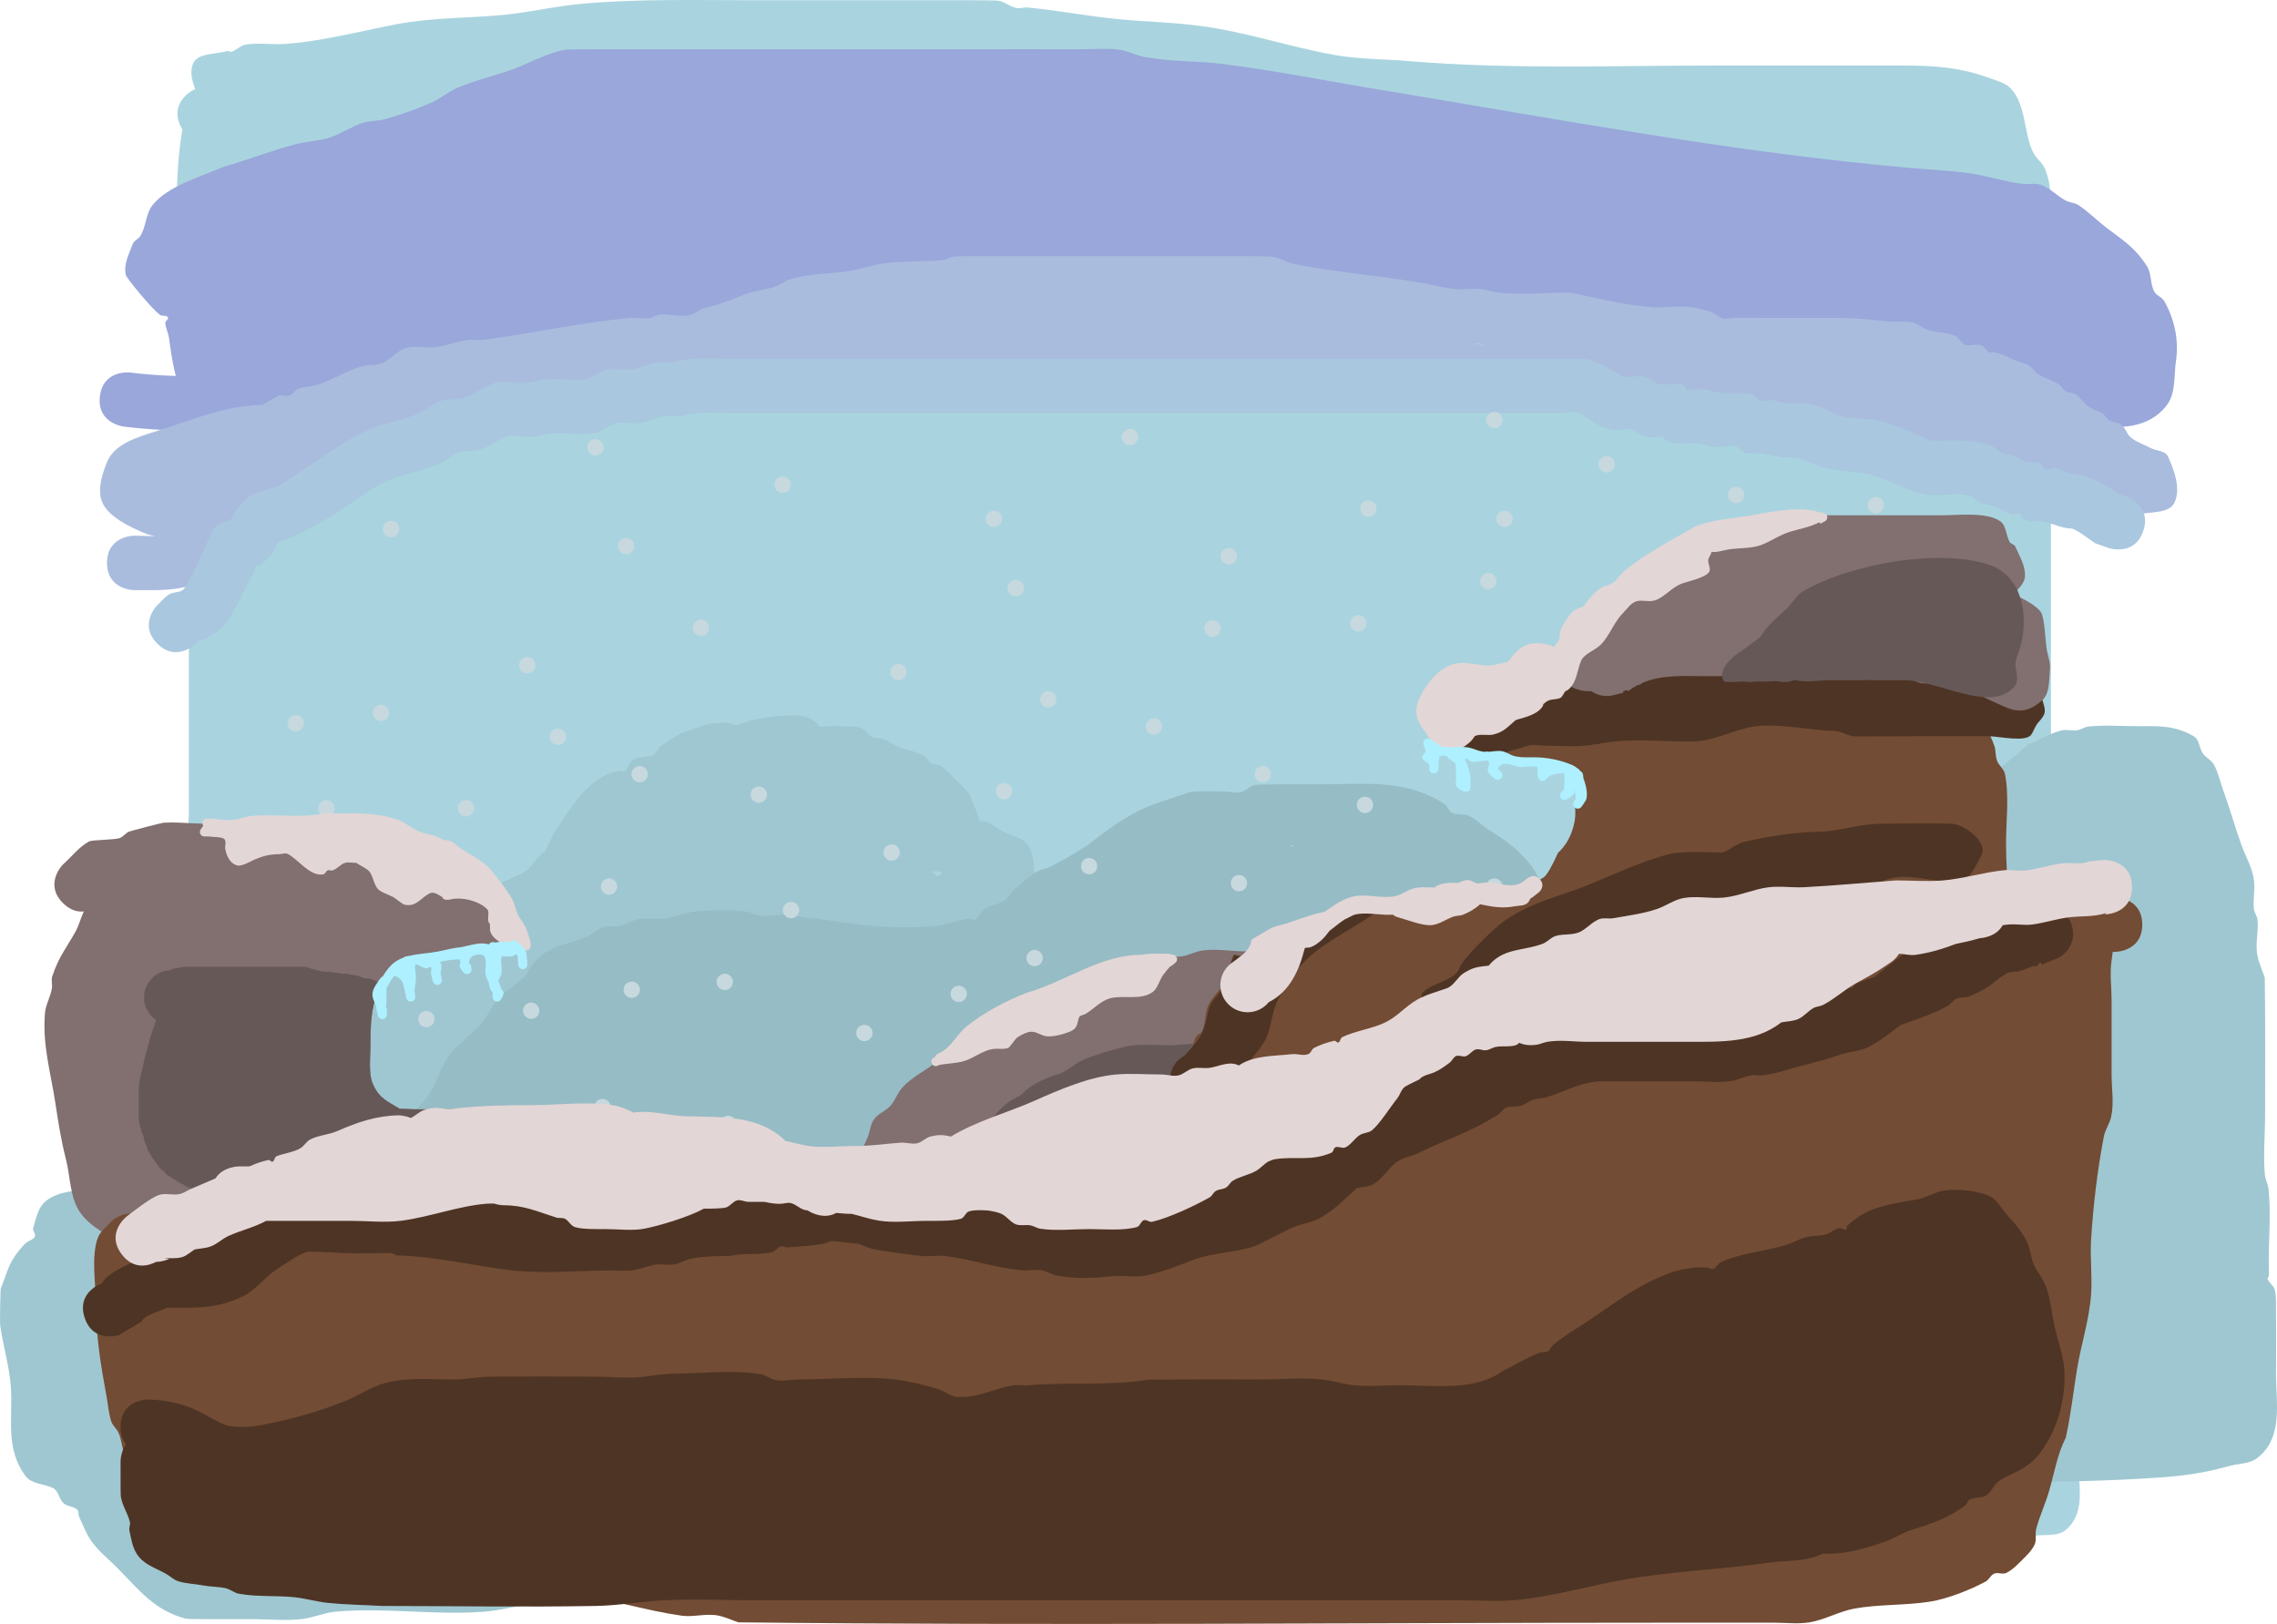 <svg version="1.1" xmlns="http://www.w3.org/2000/svg" xmlns:xlink="http://www.w3.org/1999/xlink" width="627.304" height="447.378" viewBox="0,0,627.304,447.378"><g transform="translate(57.027,47.051)"><g data-paper-data="{&quot;isPaintingLayer&quot;:true}" fill-rule="nonzero" stroke="none" stroke-width="0.5" stroke-linecap="butt" stroke-linejoin="miter" stroke-miterlimit="10" stroke-dasharray="" stroke-dashoffset="0" style="mix-blend-mode: normal"><g><path d="M-4.928,181.54c-0.351,-1.643 -0.066,-3.36 -0.072,-5.04c-0.018,-5 0,-10 0,-15c0,-11.667 0,-23.333 0,-35c0,-6.07 0.675,-12.173 0.042,-18.21c-0.498,-4.747 -2.499,-9.254 -3,-14c-0.518,-4.903 -0.034,-9.86 -0.042,-14.79c-0.024,-15 0,-30 0,-45c0,-14.884 -1.289,-30.54 1.102,-45.233c0,0 0.038,-0.229 0.142,-0.6c-0.156,-0.253 -0.307,-0.523 -0.452,-0.813c-3.354,-6.708 3.354,-10.062 3.354,-10.062l0.612,-0.271c-0.905,-2.381 -1.533,-4.738 -0.637,-6.963c1.248,-3.102 6.19,-2.552 9.38,-3.557c0.411,-0.129 0.869,0.34 1.277,0.201c1.411,-0.481 2.524,-1.788 4,-2c3.693,-0.53 7.474,0.136 11.191,-0.182c7.525,-0.644 11.77,-1.619 18.352,-2.931c5.051,-1.008 10.059,-2.268 15.155,-3.017c8.669,-1.273 17.485,-1.19 26.207,-2.026c7.09,-0.679 14.061,-2.358 21.153,-3.015c15.404,-1.428 31.2,-1.03 46.665,-1.03c16.667,0 33.333,0 50,0c1.426,0 17.214,-0.043 18.418,0.135c1.776,0.263 3.252,1.594 5,2c1.009,0.234 2.073,-0.211 3.104,-0.117c7.784,0.712 15.484,2.173 23.254,3.022c8.558,0.935 15.444,0.893 24.33,2.042c12.445,1.609 24.648,5.795 37,8c6.772,1.209 13.713,1.125 20.568,1.698c27.98,2.338 56.25,1.22 84.325,1.22c17.333,0 34.667,-0.02 52,0c8.188,0.01 15.436,0.478 23.217,3.335c2.105,0.773 4.492,1.286 6.087,2.862c4.422,4.37 3.666,12.621 6.34,17.823c0.832,1.618 2.512,2.736 3.203,4.42c2.027,4.939 1.653,9.928 1.653,15.061c0,7 0,14 0,21c0,52 0,104 0,156c0,36.667 0,73.333 0,110c0,6 0.242,12.005 0,18c-0.069,1.719 -0.863,3.434 -0.571,5.13c0.121,0.705 1.425,0.664 1.683,1.331c0.965,2.492 1.496,5.151 1.851,7.8c0.266,1.982 -0.16,4.006 0,6c0.196,2.449 1.478,4.704 1.862,7.13c0.421,2.658 0.07,5.431 0.722,8.042c0.323,1.296 1.421,2.262 2.131,3.394c0.2,5.333 1.45,11.821 -3.563,16.085c-2.224,1.892 -5.718,1.224 -8.616,1.588c-8.596,1.082 -18.432,0 -27,0c-19.713,0 -39.772,0.954 -59.477,-0.015c-11.488,-0.565 -22.362,-3.237 -33.439,-6.041c-9.028,0.039 -18.056,0.056 -27.084,0.056c-7.639,0 -15.307,0.618 -22.916,-0.056c-1.369,-0.121 -2.633,-0.858 -4,-1c-9.436,-0.98 -19.584,0.056 -29.084,0.056c-12.667,0 -25.333,0 -38,0c-5.7,0 -11.931,0.437 -17.619,-0.026c-2.021,-0.164 -3.976,-0.88 -6,-1c-8.113,-0.483 -16.254,0.026 -24.381,0.026c-10.333,0 -20.667,0 -31,0c-4,0 -8.001,0.078 -12,0c-1.427,-0.028 -2.882,-0.504 -4.277,-0.201c-1.457,0.317 -2.555,1.635 -4,2c-3.242,0.818 -6.724,-0.255 -9.984,0.164c-6.463,0.831 -12.675,3.29 -18.972,4.825c-3.035,0.74 -6.548,1.564 -9.767,1.211c-0.419,-0.046 -0.746,-0.746 -1.13,-0.571c-0.858,0.392 -1.092,1.745 -2,2c-2.238,0.628 -4.646,0.24 -6.954,0.515c-3.666,0.437 -5.126,2.737 -9.193,3.856c-1.607,0.442 -3.333,0 -5,0c-2.651,1.446 -5.691,2.03 -8.586,2.89c-1.955,0.581 -3.706,1.847 -5.719,2.176c-0.408,0.067 -10.051,0.178 -12.418,0.135c-0.888,-0.016 -1.805,-0.354 -2.662,-0.12c-5.866,1.599 -11.481,4.372 -17.52,5.076c-7.151,0.833 -9.71,-0.139 -16.35,-0.974c-1.775,-0.223 -3.656,0.057 -5.338,-0.552c-1.162,-0.421 -1.725,-1.838 -2.825,-2.403c-0.783,-0.402 -1.774,-0.122 -2.612,-0.39c-3.13,-1.003 -5.869,-3.041 -9.012,-4.004c-2.314,-0.709 -4.857,-0.584 -7.113,-1.464c-0.288,-0.112 -0.534,-0.288 -0.76,-0.496c-1.007,0.027 -2.01,0.014 -2.981,0.005c-1.202,-0.011 -1.861,-1.617 -3,-2c-1.171,-0.393 -2.688,0.464 -3.697,-0.249c-3.102,-2.193 -6.158,-4.77 -8.059,-8.059c-0.654,-1.131 -0.571,-7.503 -0.571,-9.87c0,-5.21 -1.138,-12.442 0.385,-17.372c0.608,-1.967 2.557,-3.264 3.472,-5.109c1.014,-2.045 1.238,-4.423 2.263,-6.462c0.009,-0.017 0.018,-0.034 0.028,-0.05c-0.034,-0.465 -0.075,-0.927 -0.122,-1.388c-1.379,-13.279 -1.038,-26.52 -1.026,-39.926c-0.396,-1.64 -0.781,-3.281 -0.963,-4.954c-1.176,-10.823 0.867,-21.979 0.02,-32.823c-0.107,-1.37 -0.838,-2.635 -1,-4c-0.57,-4.811 -0.056,-10.068 -0.056,-14.916c0,-11 0,-22 0,-33v-5c0,-2.65 1.375,-4.98 3.45,-6.314c-0.885,-2.859 -1.752,-5.722 -2.377,-8.646z" fill="#a9d4df"/><g><g fill="#9fc7d1"><g><g><path d="M238.803,209.803c-4.48,4.48 -8.96,1.391 -10.243,0.324c-3.213,-0.95 -7.196,-1.932 -9.613,-3.667c-0.976,-0.701 -1.154,-2.146 -2,-3c-0.196,-0.197 -0.549,0.219 -0.819,0.155c-1.198,-0.286 -2.383,-0.664 -3.498,-1.186c-2.093,-0.98 -4.332,-1.811 -6.093,-3.307c-4.423,-3.755 -6.339,-10.863 -8.079,-16.043c-0.754,-2.134 -1.699,-5.037 -3.901,-6.2c-0.932,-0.492 -2.096,-0.458 -3,-1c-0.808,-0.485 -1.213,-1.48 -2,-2c-1.429,-0.944 -3.352,-0.78 -4.927,-1.451c-2.9,-1.236 -6,-2.003 -8.825,-3.403c-0.592,-0.293 -0.655,-1.189 -1.175,-1.597c-0.153,-0.121 0.062,0.536 -0.13,0.571c-1.667,0.304 -3.409,-0.316 -5.084,-0.056c-2.234,0.347 -4.47,0.69 -6.715,0.959c-2.349,0.282 -4.16,2.424 -6.478,2.896c-2.399,0.489 -4.9,0.347 -7.342,0.175c-2.423,-0.17 -5.12,0.077 -7.189,-1.196c-0.172,-0.106 -0.342,-0.216 -0.509,-0.329l-0.055,0.165l-2.836,-0.945c-0.636,-0.196 -1.236,-0.473 -1.787,-0.821c-0.735,0.391 -1.504,0.886 -2.39,1.563c-1.459,1.114 -2.443,2.865 -4.077,3.701c-1.308,0.67 -3.086,-0.105 -4.366,0.619c-0.998,0.565 -0.876,2.298 -1.853,2.899c-2.19,1.347 -5.187,0.903 -7.377,2.249c-3.187,1.959 -5.661,6.704 -7.703,9.78c-1.238,1.758 -1.711,3.965 -2.86,5.783c-0.586,0.926 -5.211,5.524 -6.077,6.36c-4.316,4.17 -8.114,6.963 -13.869,8.791c-4.924,1.564 -9.415,1.406 -14.434,1.406c-1,0 -2.009,0.137 -3,0c-0.418,-0.058 -0.742,-0.737 -1.13,-0.571c-0.528,0.226 -0.439,1.15 -0.927,1.451c-1.07,0.66 -2.461,0.657 -3.54,1.303c-2.226,1.334 -4.137,3.141 -6.291,4.589c-2.466,1.658 -5.645,2.464 -7.543,4.751c-1.042,1.255 -1.482,2.918 -2.412,4.259c-1.532,2.21 -4.322,3.806 -4.858,6.442c-0.343,1.686 -0.247,3.431 -0.37,5.147c-4.125,5.12 -5.481,9.511 -8.719,15.335c-0.409,0.735 -1.397,1.017 -1.831,1.738c-0.453,0.755 -0.288,1.78 -0.737,2.538c-1.792,3.03 -4.619,5.319 -6.732,8.135c-1.249,1.664 -1.882,3.765 -3.264,5.32c-1.528,1.72 -3.706,2.752 -5.344,4.368c-1.828,1.803 -2.892,4.403 -5.014,5.849c-2.925,1.993 -6.822,2.017 -9.995,3.585c-1.431,0.707 -2.605,1.941 -4.122,2.441c-1.26,0.415 -2.666,-0.005 -3.972,0.225c-1.038,0.182 -1.958,0.841 -3,1c-3.577,0.545 -7.579,0.097 -11.201,0.097c0,0 -7.5,0 -7.5,-7.5c0,-7.5 7.5,-7.5 7.5,-7.5c2.763,0 6.119,0.601 8.799,0.097c1.036,-0.195 1.958,-0.839 3,-1c0.672,-0.104 1.384,0.445 2.028,0.225c0.77,-0.263 1.152,-1.192 1.878,-1.559c1.237,-0.626 2.596,-0.977 3.923,-1.378c1.344,-0.405 2.95,-0.206 4.082,-1.037c1.374,-1.009 1.792,-2.935 2.986,-4.151c1.379,-1.405 3.348,-2.161 4.656,-3.632c1.201,-1.35 1.652,-3.234 2.736,-4.68c1.791,-2.389 3.858,-3.277 5.268,-5.865c2.214,-4.062 3.794,-7.655 5.966,-11.934c1.209,-2.382 2.163,-5.786 4.749,-6.456c-0.806,-6.212 3.458,-9.716 6.771,-14.412c1.301,-1.844 2.076,-4.066 3.588,-5.741c2.947,-3.265 6.893,-4.89 10.457,-7.249c2.618,-1.733 5.018,-3.795 7.709,-5.411c0.731,-0.439 1.725,-0.265 2.46,-0.697c1.148,-0.673 1.803,-2.151 3.073,-2.549c5.085,-1.596 10.922,-0.063 16.131,-0.534c2.423,-0.219 4.623,-1.531 6.869,-2.466c0.609,-0.254 1.397,-0.059 1.927,-0.451c2.193,-1.62 3.641,-4.069 5.64,-5.923c0.275,-0.255 0.75,-0.308 0.923,-0.64c1.077,-2.057 1.88,-4.267 3.14,-6.217c3.188,-4.763 7.174,-11.162 12.297,-14.22c1.482,-0.884 3.178,-1.38 4.846,-1.821c0.573,-0.151 1.308,0.433 1.777,0.07c0.995,-0.769 1.058,-2.474 2.147,-3.101c1.676,-0.965 3.896,-0.534 5.634,-1.381c0.898,-0.437 1.119,-1.706 1.923,-2.299c5.611,-4.14 6.842,-4.025 13.244,-6.204l4.372,-0.385c0,0 1.606,0 3.332,0.743c5.347,-2.015 10.731,-2.743 16.668,-2.743c0,0 4.291,0 6.382,3.246c1.805,-0.237 3.622,-0.374 5.618,-0.246c1.962,0.126 4.01,-0.065 5.87,0.571c1.17,0.4 1.722,1.845 2.825,2.403c0.877,0.443 1.983,0.158 2.907,0.492c1.492,0.54 2.811,1.477 4.268,2.105c2.301,0.992 4.894,1.311 7.073,2.549c0.82,0.466 1.192,1.515 2,2c0.904,0.542 2.113,0.431 3,1c1.158,0.742 6.882,6.557 7.318,7.251c1.262,2.008 1.854,4.366 2.781,6.549c0.392,1.185 2.2,8.632 3.921,9.957c2.544,1.959 6.914,1.742 9.589,3.662c0.976,0.701 1.154,2.146 2,3c0.196,0.197 0.548,-0.215 0.819,-0.155c2.058,0.456 4,1.333 6,2l3.932,2.812c0,0 5.303,5.303 0,10.607z"/><path d="M-18.798,273c-1.97,1.172 -5.487,2.321 -9.005,-1.197c-5.303,-5.303 0,-10.607 0,-10.607l6.303,-3.197c1,0 2,0 3,0c2.871,0.052 7.547,-0.263 10.057,-1.88c2.144,-1.381 3.589,-3.41 5.143,-5.375c1.617,-2.045 3.851,-3.606 5.212,-5.829c0.494,-0.808 0.421,-1.867 0.851,-2.711c1.619,-3.18 4.445,-5.814 6,-9c0.492,-1.009 0.538,-2.21 1.094,-3.186c2.552,-4.479 5.575,-8.781 8.157,-13.284c3.261,-5.688 4.599,-11.152 11.245,-13.513c-0.194,-0.395 0.899,-3.187 1.785,-3.868c2.637,-2.026 5.893,-3.141 9.038,-4.219c1.105,-0.379 2.346,0.087 3.502,-0.079c4.265,-0.614 8.713,-1.899 13.118,-0.959c0.161,0.034 0.321,0.07 0.482,0.108c0.94,-0.185 1.891,-0.302 2.856,-0.317c0.886,-0.014 1.264,0.936 1.688,1.879c0.241,0.113 0.48,0.231 0.716,0.354c0.631,0.328 1,1.003 1.481,1.538c0.792,0.028 1.658,-0.131 2.272,0.316c0.342,0.249 0.68,0.508 1.012,0.778c1.494,0.162 2.993,0.355 3.306,1.473c0.764,-0.49 1.749,-0.55 2.615,-0.84c2.65,-0.885 4.648,-1.475 7.299,-2.727c4.111,-1.94 8.074,-4.186 12.202,-6.087c1.933,-0.89 2.957,-1.112 4.109,-1.339c0.073,-0.144 0.151,-0.287 0.235,-0.427c1.768,-2.977 5.295,-4.573 8.393,-6.119c4.776,-2.383 9.093,-5.566 13.839,-7.924c1.688,-0.839 3.744,-0.869 5.332,-1.885c1.292,-0.827 0.764,-3.024 1.584,-4.32c2.91,-4.599 7.096,-6.674 11.888,-8.695c10.678,-7.014 25.948,-4.584 36.787,0.9c3.368,1.704 6.176,4.429 9.469,6.251c1.476,0.817 10.547,5.016 11.539,6.184c1.679,1.976 2.745,3.5 3.376,4.854c1.119,-0.031 2.227,-0.051 3.321,-0.051c2.662,0.038 5.285,0.653 7.916,1.056c1.405,0.215 2.904,-0.171 4.257,0.266c1.519,0.491 2.696,1.723 4.122,2.441c5.419,2.728 8.706,1.454 9.168,11.476c0.048,1.034 -1.02,2.755 -2.538,4.651c0.356,0.29 0.708,0.59 1.049,0.901c0.663,-0.903 1.439,-1.633 2.486,-1.903c12.019,-3.1 14.648,1.95 13.468,12.483c-0.197,1.76 -2.227,2.755 -3.341,4.132c-0.928,1.108 -1.755,2.311 -2.763,3.345c2.151,2.511 1.654,6.674 1.665,10.039c0.005,1.756 -0.811,3.417 -1.147,5.141c-0.42,2.156 -0.537,4.376 -1.12,6.494c-0.326,1.184 -4.536,11.35 -4.961,12.108c-0.381,0.68 -1.391,0.867 -1.735,1.567c-0.606,1.234 -0.387,2.77 -1,4c-0.395,0.793 -1.567,1.029 -1.914,1.844c-0.666,1.564 -0.327,3.439 -1,5c-0.252,0.585 -0.84,0.941 -1.354,1.351c-0.14,0.574 -0.258,1.169 -0.362,1.777c0.434,0.042 0.861,0.095 1.277,0.155c7.33,1.062 9.06,9.967 11.538,14.831c1.671,3.279 3.961,6.257 5.3,9.685c1.137,2.913 1.066,6.187 2.056,9.153c0.708,2.121 2,4 3,6c0.502,2.633 0.618,5.371 1.507,7.9c0.239,0.681 1.195,0.819 1.729,1.306c0.879,0.801 1.749,1.624 2.497,2.548c3.583,4.427 8.178,9.229 10.843,14.274c0.866,1.64 1.423,3.455 1.76,5.279c0.184,0.995 -0.499,2.054 -0.225,3.028c0.246,0.873 1.347,1.296 1.681,2.139c0.775,1.959 1.245,4.039 1.585,6.118c0.548,3.348 0.056,7.53 0.056,10.916c0,1.973 0.08,9.3 -0.385,10.372c-2.751,6.336 -5.681,8.749 -11.914,10.031c-1.726,0.355 -3.534,-0.152 -5.285,0.041c-1.229,0.136 -2.367,0.75 -3.59,0.938c-3.19,0.489 -16.138,1.733 -19.282,2.045c-3.79,0.681 -7.533,1.734 -11.371,2.043c-4.738,0.381 -9.51,-0.188 -14.259,0.019c-10.128,0.441 -20.185,1.958 -30.375,2.011c-10.305,0.054 -21.132,-0.965 -31.366,-0.03c-3.522,0.322 -6.945,1.343 -10.432,1.927c-13.656,2.288 -27.41,3.919 -41.094,6.015c-4.184,0.641 -8.308,1.75 -12.528,2.063c-13.499,1.001 -27.331,-1.263 -40.8,-0.019c-3.06,0.282 -5.952,1.606 -9,2c-4.359,0.563 -9.366,0.045 -13.818,0.045c-3.667,0 -7.333,0 -11,0c-1.218,0 -6.797,0.031 -7.418,-0.135c-8.676,-2.317 -12.765,-7.881 -18.885,-14.061c-2.272,-2.295 -4.85,-4.33 -6.781,-6.918c-1.577,-2.114 -2.513,-4.64 -3.624,-7.031c-0.3,-0.646 -0.06,-1.581 -0.595,-2.051c-1.009,-0.885 -2.639,-0.809 -3.66,-1.681c-1.314,-1.122 -1.419,-3.501 -2.979,-4.243c-2.482,-1.179 -5.92,-1.079 -7.56,-3.284c-5.495,-7.388 -3.589,-15.495 -3.986,-23.681c-0.288,-5.941 -2.098,-11.712 -2.967,-17.596c-0.194,-1.315 0.064,-9.185 0.091,-10.237c2.458,-6.309 2.252,-7.654 6.699,-12.496c0.759,-0.826 2.213,-0.964 2.737,-1.956c0.37,-0.701 -0.705,-1.573 -0.474,-2.331c0.793,-2.609 1.321,-5.705 3.44,-7.421c3.084,-2.499 7.694,-3.091 12.287,-3.123c1.948,-3.755 6.676,-3.755 6.676,-3.755c1.957,0.19 4.032,-0.126 5.87,0.571c2.883,1.093 3.074,3.095 5.425,4.192c1.176,0.548 2.533,0.694 3.648,1.357c0.731,0.435 0.991,1.476 1.752,1.853c1.231,0.611 2.81,0.313 4,1c1.457,0.841 2.351,2.424 3.69,3.442c0.107,0.082 0.218,0.159 0.331,0.231c-0.134,-0.27 -0.274,-0.536 -0.425,-0.793c0,0 -3.354,-6.708 3.354,-10.062c1.153,-0.576 2.207,-0.856 3.162,-0.923c1.528,-7.1 8.04,-6.621 13.193,-6.869c0.513,-0.025 1.049,-0.115 1.587,-0.203c0.509,-5.665 3.123,-9.44 5.705,-14.651c0.875,-1.677 1.539,-3.482 2.624,-5.031c0.811,-1.158 2.178,-1.849 3,-3c0.866,-1.213 1.131,-2.789 2,-4c1.057,-1.474 3.531,-2.014 3.906,-3.788c0.256,-1.208 -0.293,-2.587 0.249,-3.697c0.791,-1.618 2.574,-2.559 3.549,-4.073c0.664,-1.03 0.494,-2.514 1.296,-3.442c0.851,-0.986 2.735,-0.835 3.376,-1.969c0.754,-1.335 -0.656,-3.413 0.328,-4.589c1.989,-2.376 5.031,-3.656 7.778,-5.091c0.53,-0.277 1.144,-0.325 1.755,-0.38c-1.8,-2.625 -3.402,-5.386 -4.906,-7.98c-1.784,0.189 -3.553,0.586 -5.331,0.838c-0.825,0.117 -1.668,-0.007 -2.498,-0.079c-0.328,-0.028 -0.781,-0.494 -0.962,-0.219c-0.33,0.501 0.275,1.312 -0.077,1.798c-1.227,1.694 -2.958,2.958 -4.437,4.437c-0.958,0.319 -2.471,0.073 -2.859,1.005c-0.64,1.541 -3.041,6.403 -3.597,7.379c-1.733,3.042 -3.302,6.178 -5.107,9.179c-3.023,5.027 -7.036,10.022 -9.643,15.352c-0.51,1.043 -0.528,2.308 -1.149,3.289c-1.895,2.991 -4.562,5.417 -6.788,8.171c-2.522,3.12 -5.289,6.54 -8.857,8.625c-5.197,3.038 -12.106,4.053 -17.943,4.12c-0.1,0 -0.199,0 -0.298,0zM199.398,193.053c0.662,0.354 1.278,0.796 1.891,1.243c0.786,-0.51 1.684,-0.9 2.615,-1.223c-0.466,-0.056 -0.934,-0.085 -1.404,-0.072c-1.009,0 -2.046,0.021 -3.102,0.052zM156.819,247.363c0.33,0.137 0.663,0.313 0.99,0.511c0.159,-0.578 0.286,-1.165 0.396,-1.757c-0.109,-0.858 -0.219,-1.715 -0.332,-2.573c-0.221,0.412 -0.434,0.829 -0.636,1.251c-0.233,0.487 -0.42,0.992 -0.588,1.506c0.031,0.268 0.06,0.512 0.087,0.729c0.027,0.111 0.054,0.222 0.082,0.333zM32.968,283.645c0.241,0.095 0.486,0.19 0.734,0.286c-0.011,-0.424 -0.016,-0.844 -0.017,-1.257c-0.194,0.352 -0.429,0.678 -0.717,0.971z"/></g><path d="M1.689,256.622c-2.054,0.581 -4.076,1.314 -6.107,2.019c1.364,0.528 2.683,1.212 4.119,1.456c0.279,0.047 0.59,-0.054 0.89,-0.136c0.035,-0.274 0.113,-0.552 0.19,-0.793c0.274,-0.856 0.574,-1.708 0.908,-2.545zM33.113,225.529c-1.973,2.836 -4.855,5.214 -5.17,8.888c-0.202,2.354 0.48,4.828 -0.216,7.086c-0.86,2.788 -2.663,5.21 -4.316,7.614c-0.69,1.003 -1.988,1.492 -2.65,2.513c-1.511,2.329 -1.493,5.41 -2.881,7.814c-0.507,0.879 -1.614,1.305 -2.119,2.186c-2.407,4.201 -3.639,9.567 -7.566,12.398c-1.83,1.319 -4.447,0.793 -6.695,0.974c-4.141,0.333 -7.545,-1.098 -11.372,-2.385c-2.261,-0.761 -6.94,-2.184 -8.497,-3.69c-0.142,-0.138 -0.284,-0.276 -0.424,-0.416l-0.067,0.094l-6.919,-4.942c-1.947,-1.355 -3.222,-3.609 -3.222,-6.161c0,-3.374 2.228,-6.227 5.292,-7.17l1.582,-0.527c0.561,-0.561 1.122,-1.122 1.683,-1.683c4.846,-1.821 9.862,-3.392 14.846,-4.821c2.626,-0.753 5.171,-2 7.896,-2.202c0.231,-0.017 0.439,-0.028 0.626,-0.033c0.068,-0.162 0.12,-0.323 0.132,-0.48c0.074,-1.025 -0.086,-2.056 -0.056,-3.084c0.059,-2.06 -0.184,-4.176 0.322,-6.173c0.295,-1.165 1.62,-1.86 2,-3c0.316,-0.949 -0.366,-2.07 0,-3c2,-5.081 3.213,-5.156 6.378,-8.582c1.462,-1.582 2.36,-3.846 4.261,-4.858c1.86,-0.989 8.728,-0.967 12.435,-0.916c0.911,-0.183 1.922,-0.199 2.985,0.102c1.982,0.269 6.619,1.529 6.619,7.427c0,4.518 -2.722,6.315 -4.887,7.029z"/></g><path d="M62.854,251.208c-6.708,3.354 -10.062,-3.354 -10.062,-3.354l0.405,-0.051c-1.209,-1.478 -2.906,-2.665 -3.626,-4.433c-1.022,-2.509 -1.069,-13.185 0.317,-15.409c1.469,-2.36 3.999,-3.984 6.465,-5.268c4.795,-2.497 14.635,-3.295 19.371,-4.479c4.431,-1.108 8.54,-3.745 13.099,-4.023c0.183,-0.011 0.366,-0.021 0.548,-0.029l-0.011,-0.073l12.867,-1.979c0.414,-0.071 0.84,-0.108 1.274,-0.108c4.142,0 7.5,3.358 7.5,7.5c0,2.071 -0.839,3.946 -2.197,5.303l-1.505,1.505c-0.906,1.556 -1.653,3.221 -2.76,4.64c-2.096,2.688 -4.937,4.777 -6.831,7.611c-2.615,3.913 -4.348,8.349 -6.597,12.483c-2.063,3.791 -4.805,7.256 -6.338,11.291c-0.633,1.667 -0.179,3.547 -0.247,5.343c0.073,0.074 0.147,0.153 0.223,0.227c5.005,-3.82 10.107,-7.529 14.637,-11.888c3.473,-3.343 6.551,-7.074 9.826,-10.61c4.53,-4.828 6.443,-7.229 13.409,-11.323c4.181,-2.457 8.615,-4.632 13.293,-5.912c2.82,-0.772 5.866,0.219 8.769,-0.125c2.847,-0.337 5.577,-1.339 8.388,-1.907c2.787,-0.563 5.808,-0.32 8.396,-1.497c5.659,-2.572 11.262,-7.126 18.034,-6.641c8.183,0.586 12.17,2.347 14.299,10.777c2.479,9.814 -2.386,15.097 -8.554,22.544c-3.183,3.843 -6.451,7.845 -10.685,10.485c-12.01,7.487 -26.033,7.042 -39.06,10.922c-6.843,2.038 -13.231,5.612 -20.223,7.058c-4.826,0.998 -9.754,1.417 -14.631,2.125c-3.335,0.543 -6.978,1.156 -10.612,1.331c-4.027,3.076 -8.056,6.11 -11.93,9.178c-4.784,3.788 -18.025,12.909 -19.403,13.483c-2.061,0.859 -4.403,-0.764 -6.573,-1.288c-5.333,-1.287 -10.484,-3.722 -14.542,-7.449c-0.826,-0.759 -0.975,-2.195 -1.956,-2.737c-0.875,-0.483 -2.206,0.608 -3,0c-2.863,-2.191 -6.689,-4.385 -7.358,-7.927c-0.77,-4.078 0.708,-8.949 3.612,-11.914c2.273,-2.321 6.38,-1.297 9.616,-1.588c5.527,-0.498 11.425,0 17,0c0,0 7.5,0 7.5,7.5c0,7.5 -7.5,7.5 -7.5,7.5c-1.543,0 -3.199,0.082 -4.896,0.175c2.017,0.912 4.487,0.895 6.268,2.21c0.078,0.058 0.024,0.171 -0.077,0.292c5.286,-4.469 10.529,-8.78 15.842,-13.097c-0.972,-0.919 -1.774,-1.962 -2.066,-3.211c-1.191,-5.098 -1.568,-10.613 -0.343,-15.704c1.293,-5.375 5.076,-9.823 7.662,-14.709c2.159,-4.081 4.043,-8.331 6.434,-12.275c-5.481,1.383 -11.701,2.186 -16.121,3.122c-1.363,0.289 -2.666,0.905 -4.012,1.254c-0.025,0.485 -0.106,0.974 -0.191,1.442c-0.001,0.005 -0.002,0.009 -0.004,0.013l2.212,3.633c0,0 3.354,6.708 -3.354,10.062zM111.323,265.292c0.133,-0.026 0.267,-0.052 0.4,-0.079c6.85,-1.374 13.078,-4.958 19.777,-6.942c11.331,-3.356 24.559,-2.713 34.94,-9.078c2.98,-1.827 5.03,-4.869 7.315,-7.515c2.027,-2.347 4.045,-4.747 5.593,-7.434c0.173,-0.3 0.074,-0.655 -0.035,-1.016c-0.751,0.196 -1.938,0.195 -2.587,0.433c-5.396,1.981 -9.03,4.958 -14.697,6.18c-5.218,1.126 -10.407,2.493 -15.709,3.112c-2.394,0.28 -4.891,-0.707 -7.231,-0.125c-7.361,1.83 -13.91,7.349 -18.885,12.781c-2.983,3.204 -5.818,6.555 -8.88,9.681z"/></g><path d="M347.142,221.11c-1.487,-0.519 -2.964,-1.063 -4.427,-1.646c0,0 -6.964,-2.785 -4.178,-9.749c2.124,-5.31 6.677,-4.951 8.72,-4.482c0.536,-0.323 1.156,-0.609 1.872,-0.848c6.674,-2.225 9.175,3.898 9.459,4.665c1.393,0.431 2.788,0.858 4.176,1.299c1.664,0.528 3.222,1.423 4.938,1.747c2.555,0.483 5.199,-0.097 7.799,-0.097c1.77,0 5.09,0.685 6.705,-0.237c3.127,-1.785 7.783,-7.266 8.757,-8.32c0.162,-0.176 6.24,-7.344 7.158,-8.885c1.235,-2.072 1.982,-4.419 3.296,-6.442c1.758,-2.708 4.498,-4.635 6.781,-6.918c3.321,-3.321 5.691,-5.667 9.918,-7.781c5.824,-5.287 13.884,-5.416 21.385,-5.416c5.422,0 10.307,-0.048 15.645,1.183c1.813,0.418 3.671,0.742 5.389,1.458c0.837,0.349 1.315,1.303 2.139,1.681c0.269,0.123 0.531,-0.311 0.827,-0.322c2.665,-0.097 5.333,0 8,0c2.427,0 4.944,0.869 7.277,0.201c1.433,-0.411 2.553,-1.64 4,-2c1.149,-0.286 2.39,0.36 3.55,0.121c0.479,-0.099 0.625,-0.764 1.013,-1.062c0.867,-0.666 1.859,-1.157 2.733,-1.814c3.928,-2.953 7.856,-6.012 11.484,-9.326c3.121,-1.187 5.985,-3.092 9.22,-3.919c1.461,-0.374 3.03,0.115 4.522,-0.104c1.043,-0.153 1.952,-0.887 3,-1c4.195,-0.451 8.917,-0.11 13.201,-0.097c5.66,0.017 10.426,-0.416 15.872,2.798c1.544,0.911 1.47,3.297 2.508,4.759c0.819,1.153 2.323,1.758 3,3c1.262,2.316 1.779,4.965 2.69,7.44c1.795,4.874 3.143,9.904 4.92,14.784c1.185,3.256 3.102,6.356 3.454,9.803c0.261,2.558 -0.27,5.154 -0.041,7.715c0.094,1.05 0.887,1.952 1,3c0.356,3.314 -0.705,6.742 0,10c0.446,2.061 1.333,4 2,6c0.199,12.731 0.097,25.469 0.097,38.201c0,4.776 -0.565,11.188 -0.056,16.084c0.142,1.367 0.854,2.633 1,4c0.69,6.476 0.056,13.409 0.056,19.916c0,1.333 0.089,2.67 0,4c-0.02,0.295 -0.441,0.556 -0.322,0.827c0.483,1.101 1.733,1.828 2,3c0.533,2.334 0.277,4.78 0.322,7.173c0.1,5.332 0,10.667 0,16c0,7.807 2.111,17.769 -5.327,23.232c-2.065,1.517 -4.937,1.373 -7.406,2.057c-6.916,1.918 -12.373,2.719 -19.393,3.202c-28.673,1.97 -57.602,1.009 -86.374,1.009c-3.769,0 -8.932,0.781 -12.508,-0.153c-4.353,-1.137 -8.228,-3.644 -12.362,-5.418c-3.6,-1.545 -7.444,-2.561 -10.884,-4.436c-1.699,-0.926 -3.108,-2.307 -4.676,-3.441c-2.923,-2.113 -10.112,-6.991 -12.873,-9.749c-2.815,-2.81 -4.784,-6.361 -7.363,-9.389c-1.092,-1.282 -2.652,-2.187 -3.499,-3.642c-2.149,-3.692 -3.383,-7.857 -5.391,-11.628c-1.108,-2.081 -2.746,-3.842 -3.931,-5.879c-8.213,-14.111 -14.924,-31.568 -14.977,-48.025c-0.575,-2.876 -1.023,-5.806 -1.036,-8.739c-0.006,-1.333 -0.124,-2.672 0,-4c0.068,-0.732 0.774,-1.424 0.571,-2.13c-0.159,-0.552 -1.151,-0.438 -1.451,-0.927c-0.428,-0.699 -0.114,-1.716 -0.58,-2.391c-0.273,-0.394 -0.997,-0.131 -1.371,-0.43c-2.238,-1.79 -4.866,-3.333 -6.376,-5.768c-0.945,-1.523 0.027,-3.645 -0.52,-5.352c-0.391,-1.218 -1.521,-2.061 -2.203,-3.143c-1.065,-1.691 -2.057,-3.442 -2.927,-5.249z" fill="#9fc7d1"/><path d="M17.735,315.01c-0.078,-0.003 -0.157,-0.006 -0.235,-0.01c-1.964,-0.092 -4.014,0.077 -5.87,-0.571c-1.424,-0.497 -2.58,-1.387 -3.573,-2.504l-0.764,-0.255c-3.065,-0.943 -5.292,-3.796 -5.292,-7.17c0,-4.142 3.358,-7.5 7.5,-7.5c0.63,0 1.242,0.078 1.827,0.224c-0.518,-1.331 -0.638,-3.009 0.058,-5.096c2.372,-7.115 9.487,-4.743 9.487,-4.743c0.582,0.57 1.622,-0.163 2.427,-0.288c1.814,-0.281 3.886,0.74 5.506,-0.123c2.409,-1.284 3.586,-4.133 5.599,-5.976c2.397,-2.195 4.862,-4.32 7.403,-6.347c2.393,-1.909 5.226,-3.288 7.39,-5.453c2.173,-2.174 3.54,-5.033 5.477,-7.419c2.092,-2.577 4.762,-4.693 6.599,-7.458c2.109,-3.172 2.966,-7.079 5.143,-10.205c2.513,-3.608 6.463,-5.997 9.284,-9.37c1.542,-1.844 2.469,-4.147 4,-6c2.356,-2.852 5.428,-4.428 8,-7c1.829,-2.743 2.973,-4.974 6.105,-6.772c3.248,-1.864 7.933,-2.529 11.4,-4.211c1.437,-0.697 2.605,-1.941 4.122,-2.441c1.26,-0.415 2.663,-0.014 3.972,-0.225c2.081,-0.336 3.92,-1.656 6,-2c2.165,-0.358 4.401,0.165 6.583,-0.071c2.862,-0.31 5.561,-1.573 8.417,-1.929c3.967,-0.494 10.318,-0.622 14.403,0c1.042,0.159 1.964,0.805 3,1c2.855,0.537 5.823,-0.32 8.715,-0.041c2.576,0.249 5.115,0.991 7.702,0.969c10.604,1.726 21.839,3.068 32.642,2.011c3.453,-0.338 5.327,-1.515 8.823,-1.98c0.583,-0.077 1.163,0.361 1.743,0.266c1.425,-0.235 1.798,-2.354 3.045,-3.083c1.549,-0.906 3.409,-1.169 5,-2c1.445,-0.754 2.108,-2.513 3.374,-3.539c1.916,-1.553 3.703,-3.301 5.812,-4.58c1.16,-0.703 2.597,-0.824 3.809,-1.434c3.573,-1.798 7.371,-4.003 10.707,-6.24c6.792,-5.445 13.028,-9.702 21.33,-12.147c1.384,-0.408 5.94,-2.103 6.896,-2.202c3.051,-0.316 6.134,-0.12 9.201,-0.097c1.427,0.011 2.882,0.504 4.277,0.201c1.457,-0.317 2.528,-1.764 4,-2c1.637,-0.263 16.74,-0.201 18.723,-0.201c9.197,0 18.847,-1.007 27.602,2.466c2.012,0.798 3.996,1.729 5.783,2.95c0.902,0.616 1.17,1.995 2.154,2.472c1.376,0.667 3.131,0.133 4.522,0.766c1.904,0.866 3.416,2.415 5.124,3.623c4.566,2.785 8.176,5.331 11.615,9.469c1.536,1.849 2.451,4.162 4,6c2.373,2.815 5.06,5.372 7.254,8.328c0.489,0.659 0.671,1.541 1.249,2.124c3.209,3.235 8.043,5.554 11.992,7.566c2.142,1.091 3.84,2.946 6,4c1.009,0.492 2.21,0.539 3.186,1.094c1.488,0.847 2.596,2.289 4.122,3.066c2.926,1.489 14.181,4.763 16.392,5.144c1.986,0.342 4.053,-0.3 6.045,0.006c2.399,0.369 4.604,1.614 7,2c1.632,0.263 3.306,-0.048 4.96,-0.072c3.888,0.018 7.748,0.662 11.619,1.026c8.416,0.79 15.469,-0.796 23.107,4.65c1.869,1.333 2.226,4.302 4.217,5.444c0.914,0.524 2.103,0.447 3,1c1.89,1.164 3.387,2.883 5.217,4.139c1.395,0.958 2.926,1.761 4.143,2.937c0.864,0.835 1.18,2.121 2,3c3.87,4.149 8.856,4.621 4.626,13.173c-2.307,4.664 -7.019,7.684 -10.626,11.433c-2.785,2.895 -5.412,5.986 -8.548,8.497c-9.627,7.707 -20.597,12.908 -29.971,20.976c-2.067,1.604 -3.962,3.456 -6.2,4.812c-4.484,2.716 -9.858,3.697 -14.995,4.742c-16.09,3.27 -32.483,3.034 -48.684,5.115c-15.421,1.981 -30.62,5.573 -46.131,7.015c-4.523,0.42 -9.092,0.337 -13.593,0.946c-2.59,0.351 -5.043,1.387 -7.6,1.925c-9.277,1.954 -15.945,2.725 -25.521,4.093c-11.091,1.584 -22.134,2.861 -33.276,4.034c-6.179,0.65 -12.454,0.676 -18.538,1.937c-4.744,0.983 -9.434,2.211 -14.15,3.317c-5.13,1.183 -10.177,2.817 -15.391,3.548c-2.151,0.301 -17.499,0.24 -20.706,0.24c-1.593,0 -11.455,0.06 -12.723,-0.201c-1.46,-0.3 -2.555,-1.634 -4,-2c-1.124,-0.285 -2.341,0.331 -3.478,0.104c-2.067,-0.414 -3.914,-1.698 -6,-2c-2.397,-0.346 -4.847,0.228 -7.265,0.082c-2.683,-0.161 -5.317,-0.842 -8,-1c-3.064,-0.181 -6.153,0.289 -9.208,-0.016c-3.708,-0.37 -7.29,-1.647 -11,-2c-3.34,-0.318 -6.734,0.393 -10.065,-0.006c-14.739,-1.767 -30.175,-6.307 -44.026,-11.492c-2.04,-0.764 -3.787,-2.202 -5.837,-2.938c-7.831,-2.808 -16.379,-4.442 -24.366,-6.797c-5.637,-1.415 -11.278,-2.899 -16.797,-4.728z" fill="#96bcc5"/></g><path d="M-8.601,56.517c-0.924,-3.566 -1.377,-6.993 -1.89,-10.585c-0.194,-1.361 -0.935,-2.627 -1,-4c-0.027,-0.575 1.05,-1.08 0.736,-1.562c-0.421,-0.645 -1.582,-0.237 -2.206,-0.688c-2.331,-1.688 -9.173,-10.098 -9.385,-10.943c-0.72,-2.87 0.899,-5.889 1.919,-8.666c0.325,-0.885 1.49,-1.207 2,-2c1.672,-2.601 1.507,-6.196 3.427,-8.619c4.233,-5.34 13.616,-7.927 19.393,-10.488c6.595,-1.9 13.013,-4.394 19.634,-6.199c3.164,-0.863 6.526,-0.91 9.653,-1.899c3.168,-1.002 5.963,-2.986 9.116,-4.036c1.968,-0.655 4.133,-0.498 6.136,-1.039c4.428,-1.197 8.759,-2.783 12.96,-4.624c2.511,-1.101 4.628,-2.989 7.149,-4.065c4.94,-2.107 10.251,-3.224 15.278,-5.111c4.739,-1.779 9.249,-4.363 14.215,-5.342c0.9,-0.177 11.305,-0.135 12.418,-0.135c8.333,0 16.667,0 25,0c24.333,0 48.667,0 73,0c10.667,0 21.334,-0.039 32,0c3.347,0.012 6.718,-0.334 10.04,0.072c2.52,0.309 4.841,1.581 7.336,2.055c7.093,1.346 14.41,1.029 21.573,1.933c14.59,1.841 29.154,4.787 43.665,7.173c48.458,7.966 97.141,17.25 146.092,21.496c5.097,0.446 10.216,0.688 15.291,1.338c5.031,0.644 9.893,2.315 14.92,2.99c1.739,0.233 3.582,-0.258 5.257,0.266c2.67,0.835 4.609,3.21 7.122,4.441c1.065,0.522 2.366,0.531 3.355,1.185c2.504,1.657 4.645,3.809 7.002,5.669c4.593,3.623 8.273,5.572 11.812,11.079c1.312,2.042 0.922,4.826 2,7c0.573,1.156 2.16,1.553 2.797,2.675c2.883,5.073 4.066,10.812 3.224,16.595c-0.581,3.991 -0.016,8.586 -2.363,11.866c-3.872,5.411 -10.476,6.659 -16.324,6.071c-1.049,-0.105 -1.953,-0.882 -3,-1c-2.059,-0.232 -4.178,0.332 -6.217,-0.038c-1.766,-0.321 -3.333,-1.333 -5,-2c-2.187,0.069 -4.321,-0.704 -6.498,-0.921c-1.958,-0.195 -3.952,0.273 -5.902,0.011c-7.481,-1.002 -14.818,-2.91 -22.282,-4.036c-8.992,-1.357 -17.333,-1.138 -26.464,-3.084c-13.625,-2.904 -26.47,-10.153 -40.352,-11.891c-2.343,-0.293 -4.722,0.05 -7.084,0.056c-8,0.022 -16,0 -24,0c-27.667,0 -55.333,0 -83,0c-38.155,0 -76.514,-1.098 -114.66,-0.008c-6.988,0.2 -14.025,0.542 -20.89,1.866c-4.562,0.88 -8.781,3.136 -13.335,4.058c-6.184,1.252 -13.105,-0.583 -19.376,0.047c-3.238,0.325 -6.112,2.363 -9.321,2.901c-2.631,0.441 -5.336,0.083 -8.004,0.124c-6.265,0.699 -12.407,2.313 -18.676,2.975c-3.023,0.319 -6.093,-0.271 -9.12,0.011c-3.733,0.347 -7.416,1.129 -11.091,1.868c-5.898,1.187 -11.427,3.878 -17.326,5.06c-2.054,0.412 -4.21,-0.251 -6.285,0.041c-5.797,0.816 -11.284,3.328 -17.098,4.011c-3.758,0.442 -7.585,-0.322 -11.352,0.03c-13.478,1.261 -26.918,1.618 -40.396,-0.043c0,0 -7.442,-0.93 -6.512,-8.372c0.93,-7.442 8.372,-6.512 8.372,-6.512c4.178,0.53 8.349,0.826 12.516,0.943z" fill="#99a7da"/><path d="M-16.918,99.945c-3.771,-1.605 -11.336,-4.793 -12.358,-9.927c-0.641,-3.219 0.492,-6.647 1.701,-9.697c2.065,-5.208 8.837,-7.075 13.43,-8.506c9.628,-3.001 18.96,-7.141 29.097,-7.299c0,0 0.095,0 0.262,0.011l4.564,-2.689c1,0 2.05,0.314 3,0c0.916,-0.302 1.4,-1.412 2.303,-1.751c1.803,-0.677 3.818,-0.624 5.646,-1.233c4.946,-1.649 7.222,-3.695 12.204,-5.06c1.709,-0.468 3.628,-0.068 5.263,-0.752c2.402,-1.005 4.093,-3.446 6.585,-4.204c2.543,-0.774 5.33,0.07 7.972,-0.225c2.98,-0.333 6.026,-1.579 9,-2c1.495,-0.212 3.032,0.133 4.528,-0.067c13.415,-1.789 26.665,-4.737 40.177,-6.014c1.757,-0.166 3.541,0.275 5.295,0.08c1.048,-0.116 1.958,-0.841 3,-1c2.015,-0.307 6.544,0.779 8.478,0.104c1.179,-0.412 2.193,-1.196 3.289,-1.795c4.05,-0.831 7.926,-2.392 11.769,-3.916c2.631,-1.044 5.548,-1.184 8.231,-2.084c1.413,-0.474 2.578,-1.552 4,-2c5.401,-1.702 11.146,-1.452 16.616,-2.361c3.032,-0.504 5.962,-1.534 9,-2c5.472,-0.84 11.116,-0.457 16.617,-0.948c1.05,-0.094 1.955,-0.86 3,-1c0.91,-0.122 7.792,-0.097 9.201,-0.097c7.333,0 14.667,0 22,0c13.667,0 27.333,0 41,0c2.506,0 14.063,-0.021 15.201,0.097c2.272,0.235 4.279,1.668 6.522,2.104c11.037,2.145 22.378,3.112 33.478,4.896c3.505,0.563 6.944,1.543 10.472,1.933c2.341,0.259 4.718,-0.19 7.065,0.006c1.694,0.141 3.312,0.803 5,1c6.452,0.752 13.567,-0.052 20.079,0.008c7.596,1.655 13.883,3.226 21.753,3.977c3.764,0.359 7.606,-0.536 11.344,0.034c1.93,0.295 3.847,0.753 5.686,1.41c1.121,0.4 1.964,1.457 3.121,1.735c1.064,0.255 2.183,-0.181 3.277,-0.201c2.666,-0.047 5.333,0 8,0c6.667,0 13.333,0 20,0c5.11,0 9.69,0.501 14.739,1.036c1.984,0.21 4.035,-0.265 5.984,0.164c1.654,0.364 2.978,1.665 4.596,2.167c2.312,0.717 4.857,0.584 7.113,1.464c1.055,0.411 1.635,1.572 2.511,2.289c1.277,1.044 3.381,-0.123 4.927,0.451c0.884,0.328 1.333,1.333 2,2c2.38,-0.475 4.767,1.051 7,2c1.337,0.568 2.822,0.811 4.073,1.549c0.962,0.568 1.496,1.702 2.442,2.296c1.894,1.188 4.102,1.818 6,3c0.653,0.407 0.896,1.312 1.558,1.704c0.907,0.538 2.123,0.415 3,1c1.322,0.881 2.148,2.375 3.442,3.296c1.215,0.864 2.76,1.173 4,2c0.64,0.427 0.899,1.306 1.558,1.704c1.106,0.669 2.595,0.618 3.609,1.42c1.077,0.851 1.37,2.444 2.411,3.338c1.533,1.316 3.565,1.905 5.332,2.885c1.623,0.901 4.248,0.741 5.008,2.434c1.749,3.896 3.573,8.812 1.781,12.689c-1.343,2.906 -5.942,2.506 -9.084,3.115c-3.666,0.71 -7.51,0.465 -11.201,-0.097c-1.609,-0.245 -3.173,-0.991 -4.799,-0.903c-2.29,-0.19 -4.663,0.069 -6.87,-0.571c-0.906,-0.262 -1.142,-1.608 -2,-2c-0.384,-0.175 -0.71,0.533 -1.13,0.571c-1.573,0.143 -3.17,0.143 -4.739,-0.036c-2.884,-0.33 -5.574,-1.765 -8.462,-2.06c-1.99,-0.203 -4.032,0.356 -6,0c-5.306,-0.96 -8.967,-3.751 -13.896,-5.202c-2.23,-0.656 -4.714,-0.197 -6.905,-0.973c-1.832,-0.649 -3.162,-2.367 -5,-3c-1.01,-0.348 -2.141,0.316 -3.199,0.175c-1.045,-0.139 -1.965,-0.801 -3,-1c-1.536,-0.295 -3.216,0.106 -4.669,-0.474c-1.332,-0.531 -2.08,-2.024 -3.335,-2.719c-2.221,-1.229 -4.784,-1.762 -7,-3c-0.42,-0.235 -0.194,-1.186 -0.665,-1.281c-1.099,-0.222 -2.215,0.582 -3.331,0.474c-1.294,-0.125 -2.482,-0.77 -3.724,-1.154c-1.836,-0.385 -3.73,-0.558 -5.509,-1.155c-1.184,-0.397 -2.11,-1.383 -3.289,-1.795c-0.407,-0.142 -0.846,0.18 -1.277,0.201c-3.174,0.149 -6.37,0.292 -9.532,-0.019c-4.691,-0.461 -9.31,-1.523 -14,-2c-6.906,-0.703 -14.072,0.486 -21,0c-2.351,-0.165 -4.652,-0.79 -7,-1c-2.056,-0.184 -4.173,0.25 -6.191,-0.182c-1.458,-0.312 -2.53,-1.753 -4,-2c-2.253,-0.378 -4.578,0.393 -6.852,0.179c-9.493,-0.897 -18.691,-3.917 -28.163,-5.014c-3.398,-0.394 -6.841,0.03 -10.261,0.036c-9.333,0.017 -18.667,0 -28,0c-33.333,0 -66.667,0 -100,0c-16.747,0 -33.538,0.334 -50.277,-0.201c-1.333,0.667 -2.535,1.725 -4,2c-3.12,0.586 -6.398,-0.457 -9.522,0.104c-3.834,0.689 -7.418,2.564 -11.285,3.041c-3.058,0.377 -6.177,-0.278 -9.243,0.026c-6.353,0.629 -13.38,2.093 -19.757,2.974c-4.045,0.559 -7.944,2.401 -12,3c-2.332,0.345 -4.662,0.701 -7,1c-0.583,0.075 -1.19,-0.463 -1.743,-0.266c-0.766,0.274 -1.156,1.185 -1.878,1.559c-3.423,1.776 -8.272,4.138 -11.861,5.357c-2.554,0.867 -5.299,1.084 -7.854,1.948c-4.588,1.79 -8.335,4.236 -13,6c-0.739,0.28 -3.738,0.91 -4.2,1.901c-0.518,1.111 -0.509,2.502 -1.296,3.442c-1.436,1.716 -3.486,2.808 -5.17,4.281c-1.364,1.193 -2.47,2.699 -3.971,3.714c-0.873,0.59 -2.108,0.438 -3,1c-4.992,3.145 -5.476,10.109 -11.14,13.084c-6.656,3.497 -12.807,3.036 -19.803,3.036c0,0 -7.5,0 -7.5,-7.5c0,-7.5 7.5,-7.5 7.5,-7.5c1.858,0 3.823,0.14 5.774,0.126c-0.897,-0.189 -1.81,-0.341 -2.644,-0.696zM348.077,47.431c1.501,0.283 3.006,0.54 4.517,0.753c-1.123,-0.267 -2.234,-0.609 -3.381,-0.705c-0.378,-0.031 -0.757,-0.046 -1.136,-0.048zM407.36,52.508c-0.053,-0.01 -0.107,-0.018 -0.161,-0.026c0.054,0.009 0.107,0.018 0.161,0.026z" fill="#a9bcde"/><path d="M533.44,99.187c-2.372,7.115 -9.487,4.743 -9.487,4.743l-3.738,-1.316c-1.714,-1.105 -4.287,-3.245 -6.349,-4.025c-2.652,-0.034 -5.139,-1.311 -7.722,-1.915c-1.695,-0.396 -3.549,0.105 -5.204,-0.436c-0.841,-0.275 -1.062,-1.53 -1.876,-1.876c-0.524,-0.223 -1.119,0.524 -1.667,0.37c-1.637,-0.46 -3.036,-1.552 -4.631,-2.141c-1.354,-0.5 -2.857,-0.546 -4.184,-1.113c-0.947,-0.405 -1.571,-1.408 -2.538,-1.761c-3.79,-1.382 -8.344,0.114 -12.23,-0.469c-5.89,-0.883 -10.422,-4.346 -16.232,-5.669c-4.292,-0.978 -9.087,-0.764 -13.428,-2.185c-4.152,-1.359 -4.564,-2.493 -8.823,-2.408c-2.302,-0.056 -4.554,-0.684 -6.83,-1.035c-1.558,-0.24 -3.206,0.198 -4.724,-0.225c-1.086,-0.303 -1.709,-1.655 -2.814,-1.876c-1.68,-0.336 -3.423,0.399 -5.132,0.285c-1.591,-0.106 -3.107,-0.753 -4.69,-0.938c-2.885,-0.338 -5.934,0.36 -8.698,-0.534c-0.841,-0.272 -1.157,-1.361 -1.876,-1.876c-0.155,-0.111 0.246,0.555 0.056,0.571c-1.509,0.125 -3.069,0.167 -4.537,-0.201c-1.356,-0.34 -2.381,-1.602 -3.752,-1.876c-1.84,-0.368 -3.798,0.41 -5.629,0c-4.403,-0.987 -5.486,-3.143 -9.381,-4.69c-1.211,-0.481 -2.602,0.201 -3.905,0.201c-4.69,0 -9.381,0 -14.071,0c-39.712,0 -79.425,0 -119.137,0c-23.765,0 -47.53,0 -71.295,0c-8.443,0 -16.886,0 -25.328,0c-4.41,0 -8.696,-0.55 -12.87,0.841c-1.617,0.008 -3.256,-0.241 -4.852,0.024c-2.246,0.374 -4.312,1.56 -6.567,1.876c-1.943,0.273 -3.947,-0.442 -5.884,-0.128c-2.522,0.409 -4.56,2.55 -7.088,2.918c-3.046,0.443 -8.663,-0.202 -11.719,0.06c-1.589,0.136 -3.107,0.751 -4.69,0.938c-1.52,0.18 -6.053,-0.758 -7.459,-0.164c-2.417,1.02 -4.505,2.777 -6.992,3.612c-2.007,0.674 -4.283,0.186 -6.294,0.847c-1.521,0.5 -2.632,1.847 -4.066,2.56c-4.538,2.256 -9.936,3.083 -14.603,4.911c-3.547,1.389 -6.563,3.683 -9.699,5.773c-6.965,4.634 -12.977,8.562 -20.855,11.397c-1.13,0.407 -1.097,2.167 -1.895,3.065c-1.133,1.276 -2.302,2.573 -3.733,3.501c-0.409,0.265 -0.99,-0.285 -1.454,-0.138c-0.25,0.079 0.764,0.13 0.688,0.381c-0.46,1.507 -1.394,2.826 -2.097,4.236c-1.566,3.141 -4.574,9.6 -6.909,12.14c-1.359,1.479 -3.199,2.45 -4.947,3.438c-0.875,0.495 -2.137,0.535 -2.682,1.38c0,0 -5.303,5.303 -10.607,0c-5.303,-5.303 0,-10.607 0,-10.607c1.079,-0.984 2.003,-2.171 3.236,-2.953c1.251,-0.794 3.308,-0.387 4.144,-1.61c2.444,-3.577 4.081,-7.885 6.004,-11.766c0.864,-1.744 1.24,-3.82 2.564,-5.247c1.051,-1.133 2.815,-1.28 4.175,-2.015c1.057,-0.571 1.097,-2.167 1.895,-3.065c1.133,-1.276 2.295,-2.584 3.733,-3.501c2.691,-1.715 6.317,-1.613 8.939,-3.457c3.756,-2.641 7.555,-5.038 11.482,-7.661c4.197,-2.798 8.053,-5.426 12.815,-7.36c4.291,-1.743 9.365,-2.371 13.539,-4.47c1.828,-0.919 3.377,-2.415 5.315,-3.068c2.185,-0.736 4.651,-0.304 6.84,-1.029c2.82,-0.934 5.193,-2.972 8.018,-3.893c2.927,-0.954 6.421,0.236 9.427,-0.164c1.58,-0.211 3.101,-0.809 4.69,-0.938c3.586,-0.291 7.208,0.345 10.795,0.06c2.201,-0.174 3.878,-2.287 6.045,-2.71c2.372,-0.464 4.858,0.219 7.249,-0.128c2.253,-0.327 4.321,-1.501 6.567,-1.876c1.489,-0.249 3.02,0.016 4.529,0.024c4.887,-1.629 10.157,-1.035 15.273,-1.035c8.443,0 16.886,0 25.328,0c23.765,0 47.53,0 71.295,0c39.712,0 79.425,0 119.137,0c4.69,0 9.381,0 14.071,0c1.427,0 6.56,-0.041 7.352,0.201c2.556,0.781 4.869,2.21 7.259,3.405c0.739,0.37 1.306,1.15 2.121,1.285c1.851,0.307 3.789,-0.368 5.629,0c1.371,0.274 2.431,1.419 3.752,1.876c2.138,0.739 4.624,-0.326 6.776,0.37c0.841,0.272 1.157,1.361 1.876,1.876c0.155,0.111 -0.246,-0.548 -0.056,-0.571c1.486,-0.179 3.003,-0.122 4.491,0.036c1.586,0.168 3.103,0.785 4.69,0.938c2.656,0.256 5.384,-0.238 8.001,0.285c1.106,0.221 1.733,1.557 2.814,1.876c0.892,0.263 1.858,-0.343 2.78,-0.225c1.49,0.19 2.928,0.931 4.427,0.841c4.777,0.058 5.268,-0.293 10.107,1.404c1.264,0.443 2.317,1.384 3.584,1.816c3.529,1.204 7.443,0.799 10.962,1.567c5.067,1.106 9.538,2.985 14.028,5.235c1.178,0.59 3.42,0.301 4.471,0.297c5.116,-0.019 7.775,-0.211 13.077,1.464c1.169,0.369 1.964,1.508 3.09,1.992c1.043,0.448 2.26,0.356 3.32,0.763c1.025,0.393 1.819,1.305 2.873,1.611c1.274,0.369 2.724,-0.106 3.961,0.37c0.825,0.318 1.04,1.588 1.876,1.876c0.738,0.254 1.536,-0.593 2.301,-0.436c2.454,0.506 4.783,1.875 7.288,1.838c4.198,1.372 6.982,2.841 10.537,5.356l1.891,0.56c0,0 7.115,2.372 4.743,9.487z" fill="#a9c7de"/><path d="M85.988,136.215c0,-1.243 1.007,-2.25 2.25,-2.25c1.243,0 2.25,1.007 2.25,2.25c0,1.243 -1.007,2.25 -2.25,2.25c-1.243,0 -2.25,-1.007 -2.25,-2.25z" fill="#c7d9de"/><path d="M116.945,166.233c0,-1.243 1.007,-2.25 2.25,-2.25c1.243,0 2.25,1.007 2.25,2.25c0,1.243 -1.007,2.25 -2.25,2.25c-1.243,0 -2.25,-1.007 -2.25,-2.25z" fill="#c7d9de"/><path d="M55.97,212.2c0,-1.243 1.007,-2.25 2.25,-2.25c1.243,0 2.25,1.007 2.25,2.25c0,1.243 -1.007,2.25 -2.25,2.25c-1.243,0 -2.25,-1.007 -2.25,-2.25z" fill="#c7d9de"/><path d="M69.103,175.614c0,-1.243 1.007,-2.25 2.25,-2.25c1.243,0 2.25,1.007 2.25,2.25c0,1.243 -1.007,2.25 -2.25,2.25c-1.243,0 -2.25,-1.007 -2.25,-2.25z" fill="#c7d9de"/><path d="M140.397,223.457c0,-1.243 1.007,-2.25 2.25,-2.25c1.243,0 2.25,1.007 2.25,2.25c0,1.243 -1.007,2.25 -2.25,2.25c-1.243,0 -2.25,-1.007 -2.25,-2.25z" fill="#c7d9de"/><path d="M108.503,197.19c0,-1.243 1.007,-2.25 2.25,-2.25c1.243,0 2.25,1.007 2.25,2.25c0,1.243 -1.007,2.25 -2.25,2.25c-1.243,0 -2.25,-1.007 -2.25,-2.25z" fill="#c7d9de"/><path d="M25.013,208.447c0,-1.243 1.007,-2.25 2.25,-2.25c1.243,0 2.25,1.007 2.25,2.25c0,1.243 -1.007,2.25 -2.25,2.25c-1.243,0 -2.25,-1.007 -2.25,-2.25z" fill="#c7d9de"/><path d="M45.651,149.348c0,-1.243 1.007,-2.25 2.25,-2.25c1.243,0 2.25,1.007 2.25,2.25c0,1.243 -1.007,2.25 -2.25,2.25c-1.243,0 -2.25,-1.007 -2.25,-2.25z" fill="#c7d9de"/><path d="M22.199,152.162c0,-1.243 1.007,-2.25 2.25,-2.25c1.243,0 2.25,1.007 2.25,2.25c0,1.243 -1.007,2.25 -2.25,2.25c-1.243,0 -2.25,-1.007 -2.25,-2.25z" fill="#c7d9de"/><path d="M48.465,98.691c0,-1.243 1.007,-2.25 2.25,-2.25c1.243,0 2.25,1.007 2.25,2.25c0,1.243 -1.007,2.25 -2.25,2.25c-1.243,0 -2.25,-1.007 -2.25,-2.25z" fill="#c7d9de"/><path d="M104.75,76.177c0,-1.243 1.007,-2.25 2.25,-2.25c1.243,0 2.25,1.007 2.25,2.25c0,1.243 -1.007,2.25 -2.25,2.25c-1.243,0 -2.25,-1.007 -2.25,-2.25z" fill="#c7d9de"/><path d="M133.831,125.896c0,-1.243 1.007,-2.25 2.25,-2.25c1.243,0 2.25,1.007 2.25,2.25c0,1.243 -1.007,2.25 -2.25,2.25c-1.243,0 -2.25,-1.007 -2.25,-2.25z" fill="#c7d9de"/><path d="M113.193,103.382c0,-1.243 1.007,-2.25 2.25,-2.25c1.243,0 2.25,1.007 2.25,2.25c0,1.243 -1.007,2.25 -2.25,2.25c-1.243,0 -2.25,-1.007 -2.25,-2.25z" fill="#c7d9de"/><path d="M156.345,86.496c0,-1.243 1.007,-2.25 2.25,-2.25c1.243,0 2.25,1.007 2.25,2.25c0,1.243 -1.007,2.25 -2.25,2.25c-1.243,0 -2.25,-1.007 -2.25,-2.25z" fill="#c7d9de"/><path d="M149.778,171.862c0,-1.243 1.007,-2.25 2.25,-2.25c1.243,0 2.25,1.007 2.25,2.25c0,1.243 -1.007,2.25 -2.25,2.25c-1.243,0 -2.25,-1.007 -2.25,-2.25z" fill="#c7d9de"/><path d="M178.859,237.528c0,-1.243 1.007,-2.25 2.25,-2.25c1.243,0 2.25,1.007 2.25,2.25c0,1.243 -1.007,2.25 -2.25,2.25c-1.243,0 -2.25,-1.007 -2.25,-2.25z" fill="#c7d9de"/><path d="M186.364,187.809c0,-1.243 1.007,-2.25 2.25,-2.25c1.243,0 2.25,1.007 2.25,2.25c0,1.243 -1.007,2.25 -2.25,2.25c-1.243,0 -2.25,-1.007 -2.25,-2.25z" fill="#c7d9de"/><path d="M229.516,145.596c0,-1.243 1.007,-2.25 2.25,-2.25c1.243,0 2.25,1.007 2.25,2.25c0,1.243 -1.007,2.25 -2.25,2.25c-1.243,0 -2.25,-1.007 -2.25,-2.25z" fill="#c7d9de"/><path d="M188.24,138.091c0,-1.243 1.007,-2.25 2.25,-2.25c1.243,0 2.25,1.007 2.25,2.25c0,1.243 -1.007,2.25 -2.25,2.25c-1.243,0 -2.25,-1.007 -2.25,-2.25z" fill="#c7d9de"/><path d="M214.506,95.877c0,-1.243 1.007,-2.25 2.25,-2.25c1.243,0 2.25,1.007 2.25,2.25c0,1.243 -1.007,2.25 -2.25,2.25c-1.243,0 -2.25,-1.007 -2.25,-2.25z" fill="#c7d9de"/><path d="M225.763,216.89c0,-1.243 1.007,-2.25 2.25,-2.25c1.243,0 2.25,1.007 2.25,2.25c0,1.243 -1.007,2.25 -2.25,2.25c-1.243,0 -2.25,-1.007 -2.25,-2.25z" fill="#c7d9de"/><path d="M175.107,275.051c0,-1.243 1.007,-2.25 2.25,-2.25c1.243,0 2.25,1.007 2.25,2.25c0,1.243 -1.007,2.25 -2.25,2.25c-1.243,0 -2.25,-1.007 -2.25,-2.25z" fill="#c7d9de"/><path d="M216.382,262.856c0,-1.243 1.007,-2.25 2.25,-2.25c1.243,0 2.25,1.007 2.25,2.25c0,1.243 -1.007,2.25 -2.25,2.25c-1.243,0 -2.25,-1.007 -2.25,-2.25z" fill="#c7d9de"/><path d="M252.03,244.095c0,-1.243 1.007,-2.25 2.25,-2.25c1.243,0 2.25,1.007 2.25,2.25c0,1.243 -1.007,2.25 -2.25,2.25c-1.243,0 -2.25,-1.007 -2.25,-2.25z" fill="#c7d9de"/><path d="M273.606,216.89c0,-1.243 1.007,-2.25 2.25,-2.25c1.243,0 2.25,1.007 2.25,2.25c0,1.243 -1.007,2.25 -2.25,2.25c-1.243,0 -2.25,-1.007 -2.25,-2.25z" fill="#c7d9de"/><path d="M240.773,191.562c0,-1.243 1.007,-2.25 2.25,-2.25c1.243,0 2.25,1.007 2.25,2.25c0,1.243 -1.007,2.25 -2.25,2.25c-1.243,0 -2.25,-1.007 -2.25,-2.25z" fill="#c7d9de"/><path d="M258.596,153.1c0,-1.243 1.007,-2.25 2.25,-2.25c1.243,0 2.25,1.007 2.25,2.25c0,1.243 -1.007,2.25 -2.25,2.25c-1.243,0 -2.25,-1.007 -2.25,-2.25z" fill="#c7d9de"/><path d="M282.048,196.252c0,-1.243 1.007,-2.25 2.25,-2.25c1.243,0 2.25,1.007 2.25,2.25c0,1.243 -1.007,2.25 -2.25,2.25c-1.243,0 -2.25,-1.007 -2.25,-2.25z" fill="#c7d9de"/><path d="M316.758,174.676c0,-1.243 1.007,-2.25 2.25,-2.25c1.243,0 2.25,1.007 2.25,2.25c0,1.243 -1.007,2.25 -2.25,2.25c-1.243,0 -2.25,-1.007 -2.25,-2.25z" fill="#c7d9de"/><path d="M316.758,203.757c0,-1.243 1.007,-2.25 2.25,-2.25c1.243,0 2.25,1.007 2.25,2.25c0,1.243 -1.007,2.25 -2.25,2.25c-1.243,0 -2.25,-1.007 -2.25,-2.25z" fill="#c7d9de"/><path d="M352.405,197.19c0,-1.243 1.007,-2.25 2.25,-2.25c1.243,0 2.25,1.007 2.25,2.25c0,1.243 -1.007,2.25 -2.25,2.25c-1.243,0 -2.25,-1.007 -2.25,-2.25z" fill="#c7d9de"/><path d="M279.234,106.196c0,-1.243 1.007,-2.25 2.25,-2.25c1.243,0 2.25,1.007 2.25,2.25c0,1.243 -1.007,2.25 -2.25,2.25c-1.243,0 -2.25,-1.007 -2.25,-2.25z" fill="#c7d9de"/><path d="M252.03,73.363c0,-1.243 1.007,-2.25 2.25,-2.25c1.243,0 2.25,1.007 2.25,2.25c0,1.243 -1.007,2.25 -2.25,2.25c-1.243,0 -2.25,-1.007 -2.25,-2.25z" fill="#c7d9de"/><path d="M317.696,93.063c0,-1.243 1.007,-2.25 2.25,-2.25c1.243,0 2.25,1.007 2.25,2.25c0,1.243 -1.007,2.25 -2.25,2.25c-1.243,0 -2.25,-1.007 -2.25,-2.25z" fill="#c7d9de"/><path d="M352.405,68.672c0,-1.243 1.007,-2.25 2.25,-2.25c1.243,0 2.25,1.007 2.25,2.25c0,1.243 -1.007,2.25 -2.25,2.25c-1.243,0 -2.25,-1.007 -2.25,-2.25z" fill="#c7d9de"/><path d="M355.219,95.877c0,-1.243 1.007,-2.25 2.25,-2.25c1.243,0 2.25,1.007 2.25,2.25c0,1.243 -1.007,2.25 -2.25,2.25c-1.243,0 -2.25,-1.007 -2.25,-2.25z" fill="#c7d9de"/><path d="M383.362,80.868c0,-1.243 1.007,-2.25 2.25,-2.25c1.243,0 2.25,1.007 2.25,2.25c0,1.243 -1.007,2.25 -2.25,2.25c-1.243,0 -2.25,-1.007 -2.25,-2.25z" fill="#c7d9de"/><path d="M396.495,107.134c0,-1.243 1.007,-2.25 2.25,-2.25c1.243,0 2.25,1.007 2.25,2.25c0,1.243 -1.007,2.25 -2.25,2.25c-1.243,0 -2.25,-1.007 -2.25,-2.25z" fill="#c7d9de"/><path d="M419.009,89.31c0,-1.243 1.007,-2.25 2.25,-2.25c1.243,0 2.25,1.007 2.25,2.25c0,1.243 -1.007,2.25 -2.25,2.25c-1.243,0 -2.25,-1.007 -2.25,-2.25z" fill="#c7d9de"/><path d="M464.975,105.258c0,-1.243 1.007,-2.25 2.25,-2.25c1.243,0 2.25,1.007 2.25,2.25c0,1.243 -1.007,2.25 -2.25,2.25c-1.243,0 -2.25,-1.007 -2.25,-2.25z" fill="#c7d9de"/><path d="M433.08,102.444c0,-1.243 1.007,-2.25 2.25,-2.25c1.243,0 2.25,1.007 2.25,2.25c0,1.243 -1.007,2.25 -2.25,2.25c-1.243,0 -2.25,-1.007 -2.25,-2.25z" fill="#c7d9de"/><path d="M342.086,212.2c0,-1.243 1.007,-2.25 2.25,-2.25c1.243,0 2.25,1.007 2.25,2.25c0,1.243 -1.007,2.25 -2.25,2.25c-1.243,0 -2.25,-1.007 -2.25,-2.25z" fill="#c7d9de"/><path d="M288.615,166.233c0,-1.243 1.007,-2.25 2.25,-2.25c1.243,0 2.25,1.007 2.25,2.25c0,1.243 -1.007,2.25 -2.25,2.25c-1.243,0 -2.25,-1.007 -2.25,-2.25z" fill="#c7d9de"/><path d="M217.321,170.924c0,-1.243 1.007,-2.25 2.25,-2.25c1.243,0 2.25,1.007 2.25,2.25c0,1.243 -1.007,2.25 -2.25,2.25c-1.243,0 -2.25,-1.007 -2.25,-2.25z" fill="#c7d9de"/><path d="M94.431,155.914c0,-1.243 1.007,-2.25 2.25,-2.25c1.243,0 2.25,1.007 2.25,2.25c0,1.243 -1.007,2.25 -2.25,2.25c-1.243,0 -2.25,-1.007 -2.25,-2.25z" fill="#c7d9de"/><path d="M30.641,175.614c0,-1.243 1.007,-2.25 2.25,-2.25c1.243,0 2.25,1.007 2.25,2.25c0,1.243 -1.007,2.25 -2.25,2.25c-1.243,0 -2.25,-1.007 -2.25,-2.25z" fill="#c7d9de"/><path d="M5.313,240.342c0,-1.243 1.007,-2.25 2.25,-2.25c1.243,0 2.25,1.007 2.25,2.25c0,1.243 -1.007,2.25 -2.25,2.25c-1.243,0 -2.25,-1.007 -2.25,-2.25z" fill="#c7d9de"/><path d="M27.827,229.085c0,-1.243 1.007,-2.25 2.25,-2.25c1.243,0 2.25,1.007 2.25,2.25c0,1.243 -1.007,2.25 -2.25,2.25c-1.243,0 -2.25,-1.007 -2.25,-2.25z" fill="#c7d9de"/><path d="M457.471,92.125c0,-1.243 1.007,-2.25 2.25,-2.25c1.243,0 2.25,1.007 2.25,2.25c0,1.243 -1.007,2.25 -2.25,2.25c-1.243,0 -2.25,-1.007 -2.25,-2.25z" fill="#c7d9de"/><path d="M417.133,215.014c0,-1.243 1.007,-2.25 2.25,-2.25c1.243,0 2.25,1.007 2.25,2.25c0,1.243 -1.007,2.25 -2.25,2.25c-1.243,0 -2.25,-1.007 -2.25,-2.25z" fill="#c7d9de"/><path d="M429.328,192.5c0,-1.243 1.007,-2.25 2.25,-2.25c1.243,0 2.25,1.007 2.25,2.25c0,1.243 -1.007,2.25 -2.25,2.25c-1.243,0 -2.25,-1.007 -2.25,-2.25z" fill="#c7d9de"/><path d="M434.957,211.262c0,-1.243 1.007,-2.25 2.25,-2.25c1.243,0 2.25,1.007 2.25,2.25c0,1.243 -1.007,2.25 -2.25,2.25c-1.243,0 -2.25,-1.007 -2.25,-2.25z" fill="#c7d9de"/><path d="M450.904,212.2c0,-1.243 1.007,-2.25 2.25,-2.25c1.243,0 2.25,1.007 2.25,2.25c0,1.243 -1.007,2.25 -2.25,2.25c-1.243,0 -2.25,-1.007 -2.25,-2.25z" fill="#c7d9de"/><path d="M36.249,260.254c0,-1.243 1.007,-2.25 2.25,-2.25c1.243,0 2.25,1.007 2.25,2.25c0,1.243 -1.007,2.25 -2.25,2.25c-1.243,0 -2.25,-1.007 -2.25,-2.25z" fill="#c7d9de"/><path d="M58.189,233.695c0,-1.243 1.007,-2.25 2.25,-2.25c1.243,0 2.25,1.007 2.25,2.25c0,1.243 -1.007,2.25 -2.25,2.25c-1.243,0 -2.25,-1.007 -2.25,-2.25z" fill="#c7d9de"/><path d="M18.928,319.146c0,-1.243 1.007,-2.25 2.25,-2.25c1.243,0 2.25,1.007 2.25,2.25c0,1.243 -1.007,2.25 -2.25,2.25c-1.243,0 -2.25,-1.007 -2.25,-2.25z" fill="#c7d9de"/><path d="M22.392,292.587c0,-1.243 1.007,-2.25 2.25,-2.25c1.243,0 2.25,1.007 2.25,2.25c0,1.243 -1.007,2.25 -2.25,2.25c-1.243,0 -2.25,-1.007 -2.25,-2.25z" fill="#c7d9de"/><path d="M45.487,331.848c0,-1.243 1.007,-2.25 2.25,-2.25c1.243,0 2.25,1.007 2.25,2.25c0,1.243 -1.007,2.25 -2.25,2.25c-1.243,0 -2.25,-1.007 -2.25,-2.25z" fill="#c7d9de"/><path d="M47.796,286.813c0,-1.243 1.007,-2.25 2.25,-2.25c1.243,0 2.25,1.007 2.25,2.25c0,1.243 -1.007,2.25 -2.25,2.25c-1.243,0 -2.25,-1.007 -2.25,-2.25z" fill="#c7d9de"/><path d="M83.593,268.337c0,-1.243 1.007,-2.25 2.25,-2.25c1.243,0 2.25,1.007 2.25,2.25c0,1.243 -1.007,2.25 -2.25,2.25c-1.243,0 -2.25,-1.007 -2.25,-2.25z" fill="#c7d9de"/><path d="M87.057,231.386c0,-1.243 1.007,-2.25 2.25,-2.25c1.243,0 2.25,1.007 2.25,2.25c0,1.243 -1.007,2.25 -2.25,2.25c-1.243,0 -2.25,-1.007 -2.25,-2.25z" fill="#c7d9de"/><path d="M114.771,225.612c0,-1.243 1.007,-2.25 2.25,-2.25c1.243,0 2.25,1.007 2.25,2.25c0,1.243 -1.007,2.25 -2.25,2.25c-1.243,0 -2.25,-1.007 -2.25,-2.25z" fill="#c7d9de"/><path d="M121.699,285.658c0,-1.243 1.007,-2.25 2.25,-2.25c1.243,0 2.25,1.007 2.25,2.25c0,1.243 -1.007,2.25 -2.25,2.25c-1.243,0 -2.25,-1.007 -2.25,-2.25z" fill="#c7d9de"/><path d="M106.688,257.945c0,-1.243 1.007,-2.25 2.25,-2.25c1.243,0 2.25,1.007 2.25,2.25c0,1.243 -1.007,2.25 -2.25,2.25c-1.243,0 -2.25,-1.007 -2.25,-2.25z" fill="#c7d9de"/><path d="M141.33,262.564c0,-1.243 1.007,-2.25 2.25,-2.25c1.243,0 2.25,1.007 2.25,2.25c0,1.243 -1.007,2.25 -2.25,2.25c-1.243,0 -2.25,-1.007 -2.25,-2.25z" fill="#c7d9de"/><path d="M93.986,314.527c0,-1.243 1.007,-2.25 2.25,-2.25c1.243,0 2.25,1.007 2.25,2.25c0,1.243 -1.007,2.25 -2.25,2.25c-1.243,0 -2.25,-1.007 -2.25,-2.25z" fill="#c7d9de"/><path d="M143.639,326.074c0,-1.243 1.007,-2.25 2.25,-2.25c1.243,0 2.25,1.007 2.25,2.25c0,1.243 -1.007,2.25 -2.25,2.25c-1.243,0 -2.25,-1.007 -2.25,-2.25z" fill="#c7d9de"/><path d="M157.496,296.051c0,-1.243 1.007,-2.25 2.25,-2.25c1.243,0 2.25,1.007 2.25,2.25c0,1.243 -1.007,2.25 -2.25,2.25c-1.243,0 -2.25,-1.007 -2.25,-2.25z" fill="#c7d9de"/><path d="M196.757,312.217c0,-1.243 1.007,-2.25 2.25,-2.25c1.243,0 2.25,1.007 2.25,2.25c0,1.243 -1.007,2.25 -2.25,2.25c-1.243,0 -2.25,-1.007 -2.25,-2.25z" fill="#c7d9de"/><path d="M230.244,294.896c0,-1.243 1.007,-2.25 2.25,-2.25c1.243,0 2.25,1.007 2.25,2.25c0,1.243 -1.007,2.25 -2.25,2.25c-1.243,0 -2.25,-1.007 -2.25,-2.25z" fill="#c7d9de"/><path d="M204.84,226.767c0,-1.243 1.007,-2.25 2.25,-2.25c1.243,0 2.25,1.007 2.25,2.25c0,1.243 -1.007,2.25 -2.25,2.25c-1.243,0 -2.25,-1.007 -2.25,-2.25z" fill="#c7d9de"/><path d="M158.651,203.672c0,-1.243 1.007,-2.25 2.25,-2.25c1.243,0 2.25,1.007 2.25,2.25c0,1.243 -1.007,2.25 -2.25,2.25c-1.243,0 -2.25,-1.007 -2.25,-2.25z" fill="#c7d9de"/><path d="M252.184,267.182c0,-1.243 1.007,-2.25 2.25,-2.25c1.243,0 2.25,1.007 2.25,2.25c0,1.243 -1.007,2.25 -2.25,2.25c-1.243,0 -2.25,-1.007 -2.25,-2.25z" fill="#c7d9de"/><path d="M259.113,319.146c0,-1.243 1.007,-2.25 2.25,-2.25c1.243,0 2.25,1.007 2.25,2.25c0,1.243 -1.007,2.25 -2.25,2.25c-1.243,0 -2.25,-1.007 -2.25,-2.25z" fill="#c7d9de"/><path d="M218.697,343.395c0,-1.243 1.007,-2.25 2.25,-2.25c1.243,0 2.25,1.007 2.25,2.25c0,1.243 -1.007,2.25 -2.25,2.25c-1.243,0 -2.25,-1.007 -2.25,-2.25z" fill="#c7d9de"/><path d="M269.505,293.741c0,-1.243 1.007,-2.25 2.25,-2.25c1.243,0 2.25,1.007 2.25,2.25c0,1.243 -1.007,2.25 -2.25,2.25c-1.243,0 -2.25,-1.007 -2.25,-2.25z" fill="#c7d9de"/><path d="M299.528,329.538c0,-1.243 1.007,-2.25 2.25,-2.25c1.243,0 2.25,1.007 2.25,2.25c0,1.243 -1.007,2.25 -2.25,2.25c-1.243,0 -2.25,-1.007 -2.25,-2.25z" fill="#c7d9de"/><path d="M268.351,334.157c0,-1.243 1.007,-2.25 2.25,-2.25c1.243,0 2.25,1.007 2.25,2.25c0,1.243 -1.007,2.25 -2.25,2.25c-1.243,0 -2.25,-1.007 -2.25,-2.25z" fill="#c7d9de"/><path d="M282.207,251.016c0,-1.243 1.007,-2.25 2.25,-2.25c1.243,0 2.25,1.007 2.25,2.25c0,1.243 -1.007,2.25 -2.25,2.25c-1.243,0 -2.25,-1.007 -2.25,-2.25z" fill="#c7d9de"/><path d="M294.909,290.277c0,-1.243 1.007,-2.25 2.25,-2.25c1.243,0 2.25,1.007 2.25,2.25c0,1.243 -1.007,2.25 -2.25,2.25c-1.243,0 -2.25,-1.007 -2.25,-2.25z" fill="#c7d9de"/><path d="M286.826,233.695c0,-1.243 1.007,-2.25 2.25,-2.25c1.243,0 2.25,1.007 2.25,2.25c0,1.243 -1.007,2.25 -2.25,2.25c-1.243,0 -2.25,-1.007 -2.25,-2.25z" fill="#c7d9de"/><path d="M296.064,223.303c0,-1.243 1.007,-2.25 2.25,-2.25c1.243,0 2.25,1.007 2.25,2.25c0,1.243 -1.007,2.25 -2.25,2.25c-1.243,0 -2.25,-1.007 -2.25,-2.25z" fill="#c7d9de"/><path d="M314.54,275.266c0,-1.243 1.007,-2.25 2.25,-2.25c1.243,0 2.25,1.007 2.25,2.25c0,1.243 -1.007,2.25 -2.25,2.25c-1.243,0 -2.25,-1.007 -2.25,-2.25z" fill="#c7d9de"/><path d="M302.993,247.552c0,-1.243 1.007,-2.25 2.25,-2.25c1.243,0 2.25,1.007 2.25,2.25c0,1.243 -1.007,2.25 -2.25,2.25c-1.243,0 -2.25,-1.007 -2.25,-2.25z" fill="#c7d9de"/><path d="M323.778,237.159c0,-1.243 1.007,-2.25 2.25,-2.25c1.243,0 2.25,1.007 2.25,2.25c0,1.243 -1.007,2.25 -2.25,2.25c-1.243,0 -2.25,-1.007 -2.25,-2.25z" fill="#c7d9de"/><path d="M342.253,263.718c0,-1.243 1.007,-2.25 2.25,-2.25c1.243,0 2.25,1.007 2.25,2.25c0,1.243 -1.007,2.25 -2.25,2.25c-1.243,0 -2.25,-1.007 -2.25,-2.25z" fill="#c7d9de"/><path d="M334.17,306.443c0,-1.243 1.007,-2.25 2.25,-2.25c1.243,0 2.25,1.007 2.25,2.25c0,1.243 -1.007,2.25 -2.25,2.25c-1.243,0 -2.25,-1.007 -2.25,-2.25z" fill="#c7d9de"/><path d="M334.17,333.002c0,-1.243 1.007,-2.25 2.25,-2.25c1.243,0 2.25,1.007 2.25,2.25c0,1.243 -1.007,2.25 -2.25,2.25c-1.243,0 -2.25,-1.007 -2.25,-2.25z" fill="#c7d9de"/><path d="M384.979,346.859c0,-1.243 1.007,-2.25 2.25,-2.25c1.243,0 2.25,1.007 2.25,2.25c0,1.243 -1.007,2.25 -2.25,2.25c-1.243,0 -2.25,-1.007 -2.25,-2.25z" fill="#c7d9de"/><path d="M372.277,297.206c0,-1.243 1.007,-2.25 2.25,-2.25c1.243,0 2.25,1.007 2.25,2.25c0,1.243 -1.007,2.25 -2.25,2.25c-1.243,0 -2.25,-1.007 -2.25,-2.25z" fill="#c7d9de"/><path d="M363.039,254.48c0,-1.243 1.007,-2.25 2.25,-2.25c1.243,0 2.25,1.007 2.25,2.25c0,1.243 -1.007,2.25 -2.25,2.25c-1.243,0 -2.25,-1.007 -2.25,-2.25z" fill="#c7d9de"/><path d="M375.741,222.148c0,-1.243 1.007,-2.25 2.25,-2.25c1.243,0 2.25,1.007 2.25,2.25c0,1.243 -1.007,2.25 -2.25,2.25c-1.243,0 -2.25,-1.007 -2.25,-2.25z" fill="#c7d9de"/><path d="M358.42,145.935c0,-1.243 1.007,-2.25 2.25,-2.25c1.243,0 2.25,1.007 2.25,2.25c0,1.243 -1.007,2.25 -2.25,2.25c-1.243,0 -2.25,-1.007 -2.25,-2.25z" fill="#c7d9de"/><path d="M314.929,124.659c0,-1.243 1.007,-2.25 2.25,-2.25c1.243,0 2.25,1.007 2.25,2.25c0,1.243 -1.007,2.25 -2.25,2.25c-1.243,0 -2.25,-1.007 -2.25,-2.25z" fill="#c7d9de"/><path d="M274.755,126.111c0,-1.243 1.007,-2.25 2.25,-2.25c1.243,0 2.25,1.007 2.25,2.25c0,1.243 -1.007,2.25 -2.25,2.25c-1.243,0 -2.25,-1.007 -2.25,-2.25z" fill="#c7d9de"/><path d="M220.544,114.978c0,-1.243 1.007,-2.25 2.25,-2.25c1.243,0 2.25,1.007 2.25,2.25c0,1.243 -1.007,2.25 -2.25,2.25c-1.243,0 -2.25,-1.007 -2.25,-2.25z" fill="#c7d9de"/><path d="M391.889,180.806c0,-1.243 1.007,-2.25 2.25,-2.25c1.243,0 2.25,1.007 2.25,2.25c0,1.243 -1.007,2.25 -2.25,2.25c-1.243,0 -2.25,-1.007 -2.25,-2.25z" fill="#c7d9de"/><path d="M385.597,121.755c0,-1.243 1.007,-2.25 2.25,-2.25c1.243,0 2.25,1.007 2.25,2.25c0,1.243 -1.007,2.25 -2.25,2.25c-1.243,0 -2.25,-1.007 -2.25,-2.25z" fill="#c7d9de"/><path d="M425.287,144.504c0,-1.243 1.007,-2.25 2.25,-2.25c1.243,0 2.25,1.007 2.25,2.25c0,1.243 -1.007,2.25 -2.25,2.25c-1.243,0 -2.25,-1.007 -2.25,-2.25z" fill="#c7d9de"/><path d="M350.747,113.042c0,-1.243 1.007,-2.25 2.25,-2.25c1.243,0 2.25,1.007 2.25,2.25c0,1.243 -1.007,2.25 -2.25,2.25c-1.243,0 -2.25,-1.007 -2.25,-2.25z" fill="#c7d9de"/><path d="M455.781,139.18c0,-1.243 1.007,-2.25 2.25,-2.25c1.243,0 2.25,1.007 2.25,2.25c0,1.243 -1.007,2.25 -2.25,2.25c-1.243,0 -2.25,-1.007 -2.25,-2.25z" fill="#c7d9de"/><path d="M416.985,264.042c0,-1.243 1.007,-2.25 2.25,-2.25c1.243,0 2.25,1.007 2.25,2.25c0,1.243 -1.007,2.25 -2.25,2.25c-1.243,0 -2.25,-1.007 -2.25,-2.25z" fill="#c7d9de"/><path d="M418.861,330.647c0,-1.243 1.007,-2.25 2.25,-2.25c1.243,0 2.25,1.007 2.25,2.25c0,1.243 -1.007,2.25 -2.25,2.25c-1.243,0 -2.25,-1.007 -2.25,-2.25z" fill="#c7d9de"/><path d="M452.632,347.532c0,-1.243 1.007,-2.25 2.25,-2.25c1.243,0 2.25,1.007 2.25,2.25c0,1.243 -1.007,2.25 -2.25,2.25c-1.243,0 -2.25,-1.007 -2.25,-2.25z" fill="#c7d9de"/><path d="M389.781,327.832c0,-1.243 1.007,-2.25 2.25,-2.25c1.243,0 2.25,1.007 2.25,2.25c0,1.243 -1.007,2.25 -2.25,2.25c-1.243,0 -2.25,-1.007 -2.25,-2.25z" fill="#c7d9de"/><path d="M364.452,329.709c0,-1.243 1.007,-2.25 2.25,-2.25c1.243,0 2.25,1.007 2.25,2.25c0,1.243 -1.007,2.25 -2.25,2.25c-1.243,0 -2.25,-1.007 -2.25,-2.25z" fill="#c7d9de"/><path d="M389.781,251.847c0,-1.243 1.007,-2.25 2.25,-2.25c1.243,0 2.25,1.007 2.25,2.25c0,1.243 -1.007,2.25 -2.25,2.25c-1.243,0 -2.25,-1.007 -2.25,-2.25z" fill="#c7d9de"/><path d="M454.509,260.29c0,-1.243 1.007,-2.25 2.25,-2.25c1.243,0 2.25,1.007 2.25,2.25c0,1.243 -1.007,2.25 -2.25,2.25c-1.243,0 -2.25,-1.007 -2.25,-2.25z" fill="#c7d9de"/><path d="M441.375,238.714c0,-1.243 1.007,-2.25 2.25,-2.25c1.243,0 2.25,1.007 2.25,2.25c0,1.243 -1.007,2.25 -2.25,2.25c-1.243,0 -2.25,-1.007 -2.25,-2.25z" fill="#c7d9de"/><path d="M465.766,188.996c0,-1.243 1.007,-2.25 2.25,-2.25c1.243,0 2.25,1.007 2.25,2.25c0,1.243 -1.007,2.25 -2.25,2.25c-1.243,0 -2.25,-1.007 -2.25,-2.25z" fill="#c7d9de"/></g><path d="M196.967,269.923c-0.259,0.209 -0.829,-0.189 -0.994,0.1c-0.239,0.418 0.267,0.984 0.114,1.441c-1.19,3.554 -3.478,7.134 -5.533,10.247c0,0 -4.16,6.24 -10.401,2.08c-6.24,-4.16 -2.08,-10.401 -2.08,-10.401c1.493,-2.21 2.942,-4.65 3.946,-7.131c0.645,-1.596 0.721,-3.458 1.693,-4.878c1.23,-1.795 3.694,-2.474 4.958,-4.245c1.034,-1.448 1.679,-3.173 2.853,-4.509c2.76,-3.143 7.06,-4.991 10.152,-7.733c1.437,-1.275 2.582,-2.87 4.089,-4.061c9.39,-7.421 21.356,-11.322 31.596,-17.378c6.005,-5.515 14.463,-6.487 22.368,-7.106c2.942,-0.23 5.93,0.469 8.853,0.061c1.898,-0.265 3.636,-1.282 5.529,-1.58c4.854,-0.763 10.019,0.714 14.847,0.024c1.347,-0.193 2.538,-0.993 3.844,-1.378c4.598,-1.354 16.236,-2.859 18.892,2.716c1.676,3.517 -1.198,7.736 -2.424,11.435c-0.687,2.071 -2.127,3.812 -3.252,5.682c-3,4.99 -7.039,10.452 -12.697,12.651c-1.43,0.556 -3.065,0.123 -4.598,0.184c-1.203,0.825 -3.663,2.542 -4.494,2.835c-1.655,0.583 -3.505,0.42 -5.178,0.948c-2.401,0.757 -4.212,2.833 -6.558,3.746c-1.394,0.543 -2.965,0.485 -4.386,0.955c-2.791,0.922 -5.267,2.742 -8.125,3.43c-0.925,0.223 -1.93,-0.29 -2.855,-0.065c-0.853,0.207 -1.46,1.005 -2.281,1.315c-0.458,0.173 -6.248,1.608 -7.102,1.822c-3.109,0.776 -6.424,0.86 -9.383,2.089c-1.364,0.566 -2.406,1.773 -3.784,2.303c-2.115,0.813 -4.437,0.968 -6.587,1.685c-3.145,1.048 -6.036,2.942 -9.3,3.529c-1.238,0.223 -2.533,-0.467 -3.767,-0.225c-0.643,0.126 -0.905,1.007 -1.509,1.26c-1.395,0.585 -2.916,0.805 -4.375,1.207l-2.996,0.749c-0.631,0.173 -1.296,0.265 -1.982,0.265c-3.004,0 -5.595,-1.766 -6.793,-4.317c-0.1,0.083 -0.2,0.165 -0.301,0.247z" fill="#826f6f"/><path d="M-39.694,201.72c-5.303,-5.303 0,-10.607 0,-10.607c2.375,-2.105 4.358,-4.76 7.124,-6.316c0.965,-0.543 7.015,-0.422 8.555,-0.983c0.967,-0.353 1.587,-1.366 2.538,-1.761c0.517,-0.215 8.863,-2.409 9.622,-2.461c4.625,-0.319 12.516,0.828 17.824,0c11.037,-1.723 22.529,-0.994 33.749,-0.994c1.631,0 8.267,-0.046 9.228,0.201c2.974,0.763 5.393,2.939 8.139,4.314c3.129,1.568 7.003,2.325 10.029,4.11c0.912,0.538 1.443,1.577 2.319,2.172c2.513,1.708 5.842,2.162 8.083,4.214c4.058,3.717 3.237,7.327 6.331,11.028c1.356,1.622 3.125,2.97 4.077,4.858c0.597,1.184 0.105,2.662 0.37,3.961c0.049,0.241 0.14,0.46 0.26,0.665c-1.336,-0.001 -2.691,0.34 -4.032,0.425c-1.488,0.306 -4.651,1.155 -6.336,0.825c-1.016,-0.199 -1.819,-1.176 -2.854,-1.229c-0.8,-0.041 -6.754,1.331 -8.037,1.526c-5.013,0.761 -9.769,-0.09 -14.187,3.139c-7.794,5.697 -8.078,13.69 -8.078,22.436c0,3.289 -0.643,7.593 0.806,10.658c1.785,3.776 3.94,4.457 7.246,6.505c11.494,0.554 23.082,-0.486 34.556,0.207c6.533,0.394 12.161,1.779 18.14,0.384c0.634,0.695 1.547,1.213 1.846,2.092c1.619,4.764 1.071,13.817 -1.487,18.07c-1.621,2.695 -3.557,3.584 -5.404,5.661c-1.48,1.664 -2.454,3.889 -4.332,5.086c-2.052,1.309 -4.606,1.616 -6.985,2.134c-1.234,0.269 -2.717,-0.649 -3.788,0.021c-0.999,0.625 -1.801,1.519 -2.701,2.279c-1.32,0.123 -2.688,-0.001 -3.961,0.37c-1.343,0.391 -2.383,1.593 -3.752,1.876c-1.163,0.24 -2.399,-0.688 -3.543,-0.37c-0.852,0.237 -1.042,1.581 -1.876,1.876c-1.563,0.552 -3.305,0.29 -4.945,0.534c-2.398,0.357 -4.652,1.411 -7.042,1.816c-0.754,0.128 -1.558,-0.319 -2.292,-0.104c-1.342,0.393 -2.382,1.596 -3.752,1.876c-3.119,0.637 -6.381,-0.155 -9.547,0.175c-1.892,0.197 -3.735,0.756 -5.629,0.938c-1.813,0.175 -3.741,-0.771 -5.462,-0.175c-1.322,0.457 -2.388,1.569 -3.752,1.876c-1.146,0.258 -8.693,0.201 -10.166,0.201c-5.003,0 -10.006,0 -15.009,0c-1.724,-0.045 -3.489,0.244 -5.171,-0.135c-6.146,-1.387 -10.024,-5.54 -15.523,-7.94c-1.261,-0.551 -2.825,-0.317 -3.994,-1.043c-4.391,-2.728 -9.559,-4.936 -12.487,-9.196c-2.859,-4.161 -2.62,-9.75 -3.889,-14.636c-1.326,-5.108 -2.124,-10.344 -2.925,-15.561c-1.307,-8.515 -3.558,-15.833 -2.855,-24.632c0.189,-2.364 1.543,-4.51 1.917,-6.852c0.176,-1.099 -0.25,-2.281 0.104,-3.336c1.834,-5.463 3.749,-7.578 6.353,-12.205c0.999,-1.775 1.468,-3.811 2.337,-5.649c-1.725,0.175 -3.741,-0.308 -5.757,-2.324z" fill="#826f6f"/><path d="M55.98,248.835c-0.01,-0.013 -0.021,-0.025 -0.031,-0.038c0.091,0.003 0.182,0.004 0.274,0.006c-0.081,0.011 -0.162,0.021 -0.243,0.033z" fill="#826f6f"/><path d="M221.425,256.155c0.833,-0.53 2.591,-1.226 3.244,-1.946c2.114,-2.335 6.543,-4.427 9.632,-5.257c2.334,-0.628 4.837,-3.027 7.013,-3.986c3.534,-1.559 8.127,-2.791 11.966,-3.768c2.93,-0.746 11.31,-0.232 12.498,-0.286c10.169,-0.458 24.923,-4.19 24.923,9.364c0,3.204 -2.356,6.972 -3.812,9.417c-1.788,3.003 -4.11,6.115 -6.834,8.328c-4.46,3.624 -13.422,1.27 -18.859,3.312c-9.514,3.573 -19.116,7.029 -28.986,9.451c-2.161,0.53 -9.279,1.038 -11.514,-0.695c-1.072,-0.831 -1.142,-2.499 -2.019,-3.534c-2.056,-0.523 -3.773,-1.896 -4.755,-3.723c-0.409,-0.493 -0.665,-1.051 -0.665,-1.719c-0.146,-0.585 -0.224,-1.196 -0.224,-1.826c0,-1.342 0.352,-2.601 0.969,-3.69c1.455,-3.78 4.232,-7.409 7.424,-9.441z" fill="#675858"/><path d="M353.3,158.727c0.096,-0.157 0.19,-0.251 0.19,-0.251l1.078,-1.07c2.117,-1.413 4.599,-2.656 7.051,-3.357c5.712,-2.793 14.308,-2.972 20.575,-0.033c-0.088,-0.203 -0.191,-0.401 -0.31,-0.591c-2.825,-4.496 -4.69,-4.516 -8.749,-5.784c-1.252,-0.631 -2.494,-1.171 -3.733,-1.633c-0.379,-0.449 -0.693,-0.701 -0.693,-0.701c-0.488,-0.384 -0.99,-0.751 -1.502,-1.103c0.563,-0.244 1.215,-0.503 1.993,-0.789c1.752,-0.645 3.595,-1.049 5.438,-1.348c1.607,-0.261 3.435,0.638 4.882,-0.107c0.654,-0.337 0.832,-1.281 1.472,-1.643c1.764,-0.999 4.934,-1.766 6.992,-2.539c1.894,-0.711 6.692,-2.862 8.883,-3.175c1.376,-0.197 2.797,0.328 4.169,0.104c2.34,-0.382 3.85,-2.934 6.116,-3.631c4.649,-1.43 9.436,0.393 14.105,-1.163c3.439,-0.043 6.921,0.533 10.319,0c0.977,-0.153 1.834,-0.808 2.814,-0.938c0.977,-0.129 2.02,0.497 2.952,0.175c1.723,-0.595 2.978,-2.189 4.69,-2.814c1.065,-0.389 2.298,0.137 3.398,-0.137c1.634,-0.407 3.048,-1.506 4.69,-1.876c0.778,-0.175 6.99,-0.135 7.985,-0.135c10.204,0 21.88,2.456 26.559,12.909c1.265,2.825 1.05,6.135 2.111,9.043c1.604,4.393 4.281,8.214 5.783,12.704c0.206,1.248 0.171,2.562 0.618,3.745c0.484,1.28 1.836,2.174 2.125,3.511c1.245,5.756 0.327,13.14 0.322,19.059c-0.004,5.055 0.35,10.025 0.625,15.014c5.418,0 10.836,0 16.254,0c2.913,-1.883 5.668,-0.978 7.36,0c0.678,0 1.355,0 2.033,0h3.752c0,0 7.5,0 7.5,7.5c0,7.5 -7.5,7.5 -7.5,7.5c-0.208,0 -0.418,0 -0.628,0c-0.107,0.871 -0.236,1.791 -0.371,2.797l0,-0c-0.457,3.416 0.056,6.894 0.056,10.341c0,6.879 0,13.759 0,20.638c0,3.897 0.72,7.887 -0.127,11.691c-0.418,1.876 -1.648,3.517 -2.008,5.406c-1.788,9.372 -2.92,18.884 -3.508,28.406c-0.31,5.026 0.35,10.083 -0.007,15.106c-0.492,6.907 -2.705,13.584 -3.842,20.414c-1.056,6.347 -1.713,12.772 -3.135,19.047c-2.351,4.674 -3.095,9.484 -4.547,14.56c-1.027,3.592 -2.669,6.996 -3.599,10.615c-0.356,1.384 0.161,2.967 -0.436,4.266c-0.772,1.682 -2.193,3.001 -3.502,4.309c-1.309,1.309 -2.643,2.696 -4.309,3.502c-0.996,0.482 -2.292,-0.241 -3.313,0.186c-0.993,0.415 -1.426,1.676 -2.37,2.192c-4.039,2.205 -10.467,4.767 -15.318,5.532c-6.881,1.084 -13.955,0.676 -20.81,1.911c-4.25,0.766 -8.128,3.091 -12.39,3.787c-3.182,0.519 -6.448,0.097 -9.672,0.097c-10,0 -20,0 -30,0c-85.123,0 -170.296,0.85 -255.413,-0.097c-1.876,-0.625 -3.687,-1.497 -5.629,-1.876c-3.283,-0.641 -6.721,0.504 -10.034,0.041c-9.678,-1.353 -18.887,-4.415 -28.696,-5.591c-5.729,-0.687 -11.54,0.019 -17.311,0.019c-14.244,0 -28.274,-0.146 -42.483,-0.944c-2.664,-0.149 -5.374,0.268 -8.002,-0.195c-1.377,-0.243 -2.395,-1.538 -3.752,-1.876c-1.871,-0.467 -3.853,0.201 -5.782,0.201c-5.039,0 -9.579,-0.425 -14.603,-0.957c-1.329,-0.141 -2.722,0.189 -4.006,-0.182c-3.547,-1.024 -8.291,-4.22 -11.335,-6.078c-1.565,-1.517 -5.533,-5.277 -6.455,-6.659c-2.233,-3.348 -3.01,-8.17 -4.948,-11.708c-1.861,-3.398 -4.394,-6.441 -5.92,-10.002c-0.873,-2.038 -0.916,-4.372 -1.806,-6.403c-0.492,-1.123 -1.61,-1.926 -1.992,-3.09c-0.751,-2.289 -0.914,-4.731 -1.352,-7.099c-1.617,-8.731 -2.914,-16.815 -2.926,-25.678c-0.007,-5.389 -1.332,-12.772 0.571,-17.88c0.646,-1.734 2.335,-2.873 3.502,-4.309c0,0 4.925,-4.925 10.03,-0.536c0.536,-0.115 1.076,-0.253 1.62,-0.423c2.479,-0.776 5.021,-1.396 7.406,-2.427c1.851,-0.801 3.338,-2.349 5.233,-3.039c3.046,-1.109 6.548,-0.909 9.419,-2.414c1.705,-0.894 3.513,-1.59 5.177,-2.556c1.942,-1.128 3.346,-3.074 5.338,-4.11c8.34,-4.335 18.784,-5.804 27.743,-8.043c6.633,-1.658 12.811,-3.897 19.664,-3.92c5.777,-1.444 10.84,-1.103 16.633,0.127c5.665,1.203 11.407,1.963 16.862,4.02c2.56,0.965 4.829,2.65 7.44,3.465c2.192,0.684 4.59,-0.174 6.886,-0.163c3.078,0.014 6.128,0.588 9.182,0.975c1.156,0.146 2.361,-0.173 3.494,0.099c1.757,0.422 3.284,1.601 5.056,1.956c2.858,0.573 5.824,0.377 8.707,0.806c6.185,0.92 12.175,3.022 18.391,3.706c2.379,0.262 4.791,-0.165 7.18,-0.025c5.689,0.333 10.823,0.927 16.471,0.927c6.25,0 12.512,-0.086 18.762,0c1.404,0.019 2.832,0.405 4.21,0.135c1.653,-0.323 3.056,-1.471 4.69,-1.876c1.004,-0.249 2.396,0.801 3.104,0.047c3.593,-3.828 8.712,-5.442 13.536,-7.221c2.275,-0.839 4.86,-0.71 7.073,-1.701c1.029,-0.461 1.773,-1.444 2.814,-1.876c2.868,-1.191 8.948,-3.054 12.152,-3.359c2.896,-0.275 5.839,0.301 8.728,-0.041c2.561,-0.302 4.944,-1.576 7.505,-1.876c0.82,-0.096 1.647,-0.097 2.475,-0.062c-0.056,-1.996 0.131,-3.908 0.523,-5.475l0,0c0.34,-1.356 1.492,-2.408 1.876,-3.752c0.258,-0.902 -0.259,-1.913 0,-2.814c0.47,-1.635 1.539,-3.041 2.141,-4.631c0.597,-1.576 0.701,-3.334 1.446,-4.845c0.366,-0.742 1.459,-0.961 1.79,-1.72c0.995,-2.282 0.655,-5.026 1.751,-7.261c1.173,-2.392 3.45,-4.119 4.656,-6.495c1.151,-2.268 1.034,-5.062 2.268,-7.286c0.008,-0.015 0.017,-0.03 0.026,-0.044c0.638,0.296 1.349,0.461 2.099,0.461c1.302,0 2.488,-0.498 3.378,-1.313c1.963,-1.266 3.646,-3.154 5.476,-4.513c1.335,-0.991 2.712,-1.9 4.116,-2.754l1.816,1.877c2.326,1.433 6.324,-3.54 8.083,-4.495c1.274,-0.691 12.043,-4.276 12.825,-4.289c3.286,-0.058 6.597,0.252 9.859,-0.149c13.216,-1.627 26.026,1.372 37.658,-6.03c0.966,-0.615 2.532,-3.52 3.983,-6.792c2.277,-2.076 3.716,-4.745 4.461,-8.098c0.402,-1.811 0.44,-3.932 0.028,-5.928c0.287,-0.583 0.557,-1.179 0.82,-1.792c-0.395,-2.421 -1.211,-4.749 -2.34,-6.147c-4.044,-4.2 -10.333,-2.967 -15.541,-3.337c-3.122,-0.222 -5.977,-1.178 -8.94,-2.019c0,0 -1.202,-0.343 -0.859,-1.545c0.343,-1.202 1.545,-0.859 1.545,-0.859c0.65,0.187 1.295,0.38 1.939,0.569z" fill="#724c34"/><path d="M-17.343,227.729c0,-2.753 1.483,-5.159 3.693,-6.464l0.057,-0.099l0.215,-0.054c0.909,-0.487 1.93,-0.792 3.014,-0.866l1.124,-0.449l1.407,-0.192l1.378,-0.344h32.914l0.293,0.073l0.227,-0.114l1.591,0.568l1.639,0.41l0.017,0.031h0.105l1.17,0.292l1.202,0.092l0.297,0.099h1.203l0.896,0.224h0.923l1.04,0.26h1.497l1.17,0.292l1.202,0.092l1.452,0.484l0.225,0.143l0.993,0.248l1.202,0.092l1.452,0.484l0.455,0.29l0.527,0.117l0.491,0.246l0.574,0.191c-3.123,4.985 -3.275,10.974 -3.275,17.365c0,3.289 -0.643,7.593 0.806,10.658c1.785,3.776 3.94,4.457 7.246,6.505c11.418,0.551 22.929,-0.472 34.329,0.193l0.375,1.124l0.092,1.202l0.292,1.17v1.452l-0.938,3.75l-0.257,0.147l-0.016,0.296l-2.935,2.516l-2.904,1.452l-0.978,0.217l-0.905,0.429l-4.382,0.876l-2.252,0.751l-2.216,0.886l-0.387,0.053l-0.338,0.195l-3.388,0.968l-0.519,0.017l-0.481,0.196l-1.704,0.243l-0.037,0.024l-0.284,0.101l-0.126,0.221l-1.639,0.41l-1.591,0.568l-0.227,-0.114l-0.293,0.073h-2.465l-1.04,0.26h-0.923l-0.896,0.224h-3.433l-2.976,0.744h-0.183l-0.165,0.078l-2.42,0.484l-0.746,-0.036l-0.725,0.181h-7.002l-1.692,0.338l-0.213,-0.01l-0.197,0.08l-3.388,0.484l-0.537,-0.056l-0.524,0.131h-1.497l-2.976,0.744h-0.923l-0.896,0.224h-1.46l-1.079,0.432l-1.407,0.192l-1.378,0.345h-2.646l-1.692,0.338l-0.746,-0.036l-0.725,0.181h-8.223l-0.07,0.047l-0.21,-0.047h-0.209l-1.672,-0.418l-1.682,-0.374l-0.187,-0.093l-0.209,-0.052l-0.042,-0.073l-1.219,-0.61l-4.551,-1.82l-0.547,-0.395l-0.642,-0.208l-3.872,-2.42l-0.956,-0.991l-1.069,-0.869l-1.452,-1.936l-0.153,-0.363l-0.278,-0.278l-1.452,-2.42l-0.374,-1.228l-0.549,-1.16l-0.287,-1.435l-0.3,-0.6l-0.073,-0.042l-0.052,-0.209l-0.093,-0.187l-0.374,-1.682l-0.418,-1.672v-0.209l-0.047,-0.21l0.047,-0.07v-8.707l0.208,-0.831l-0.016,-0.856l1.452,-6.292l0.069,-0.135l0.003,-0.152l1.452,-5.324l0.104,-0.186l0.016,-0.212l1.304,-3.913l0.119,-0.596c-1.969,-1.352 -3.261,-3.619 -3.261,-6.188z" fill="#675858"/><path d="M55.98,248.835c-0.01,-0.013 -0.021,-0.025 -0.031,-0.038c0.091,0.003 0.182,0.004 0.274,0.006c-0.081,0.011 -0.162,0.021 -0.243,0.033z" fill="#675858"/><path d="M-33.695,315.993c-2.22,-6.66 3.872,-9.164 4.66,-9.457c0.419,-0.622 0.873,-1.213 1.441,-1.697c5.199,-4.43 12.91,-5.702 18.802,-8.889c6.991,-3.782 13.481,-9.35 21.149,-11.635c4.099,-1.222 7.914,-1.108 12.077,-1.101c4.953,-1.346 10.251,-0.79 15.337,-0.79c4.668,0 9.242,-0.522 13.578,0.831c2.535,0.035 5.07,0.086 7.605,0.159c8.134,-4.566 18.152,-2.01 27.05,-2.534c2.825,-0.166 3.569,-1.222 6.501,-2.095c2.725,-0.811 5.508,-1.49 8.33,-1.835c7.943,-0.97 16.633,-0.056 24.613,-0.056c5.351,0 11.728,-0.874 16.999,0.097c1.638,0.302 3.086,1.38 4.739,1.58c3.048,0.368 6.14,0.069 9.211,0.104c3.813,1.907 7.922,1.524 12.106,1.354c1.946,-0.484 3.895,-0.902 5.867,-0.729c1.134,0.1 5.447,1.019 7.787,1.651c3.452,0.263 6.934,0.347 10.305,-0.052c2.013,-0.238 4.047,-0.348 6.034,-0.749c1.632,-0.33 3.09,-1.349 4.739,-1.58c2.38,-0.333 4.809,0.036 7.209,-0.09c9.417,-0.497 20.317,-2.181 29.734,-0.475c0.79,-0.527 1.449,-1.35 2.37,-1.58c1.277,-0.319 2.672,0.319 3.949,0c0.921,-0.23 1.456,-1.323 2.37,-1.58c1.258,-0.353 2.634,0.07 3.915,-0.186c0.336,-0.067 4.586,-2.18 4.763,-2.282c5.497,-3.166 11.051,-6.451 17.128,-8.506c2.845,-0.962 5.896,-1.412 8.57,-2.779c8.859,-4.528 17.905,-8.363 27.012,-12.378c0.202,-0.201 0.407,-0.397 0.618,-0.585c2.822,-1.437 5.32,-3.567 8.314,-4.599c1.656,-0.571 3.367,-0.949 5.088,-1.298c0.618,-0.249 1.241,-0.487 1.869,-0.711c0.792,-0.282 5.208,-1.467 10.549,-2.842c-2.862,-1.081 -4.691,-3.347 -4.949,-6.628c-0.049,-0.624 -0.774,-1.148 -0.651,-1.762c0.138,-0.688 1.035,-0.994 1.33,-1.63c0.311,-0.671 -0.032,-1.603 0.435,-2.177c2.141,-2.625 8.948,-3.424 10.105,-6.661c0.989,-2.768 7.667,-9.094 10.083,-11.255c5.209,-4.659 12.26,-7.255 18.735,-9.356c9.815,-3.185 19.301,-8.512 29.215,-10.991c3.829,-0.957 13.104,-0.385 14.47,-0.385l0.089,-0.056c2.092,-0.697 3.712,-2.333 5.679,-2.825c6.16,-1.54 14.423,-2.793 20.63,-2.856c5.644,-0.057 11.255,-2.182 17.104,-2.207c6.62,-0.028 13.244,-0.263 19.859,0c3.232,0.128 10.065,5.168 7.988,8.802c-2.127,3.723 -2.962,6.913 -7.547,7.081c-6.82,0.249 -14.75,-3.264 -20.468,0.462c-23.825,15.521 -47.665,17.136 -74.092,25.495c-3.847,1.217 -7.583,2.89 -11.483,3.758c-0.624,0.139 -0.686,1.186 -0.874,1.631c-0.234,1.303 -0.804,2.488 -1.618,3.464c-0.567,0.925 -1.271,1.726 -2.234,2.227c3.705,-0.563 7.691,-0.151 11.294,-0.151c11.633,0 23.361,0.607 34.93,-0.657c2.896,-0.79 5.744,-1.788 8.689,-2.37c5.382,-1.064 11.028,-0.359 16.386,-1.538c3.11,-0.684 5.918,-2.399 8.995,-3.22c0.74,-0.197 1.55,0.413 2.287,0.208c0.632,-0.175 0.908,-0.998 1.509,-1.26c1.593,-0.695 3.27,-1.181 4.897,-1.79c3.888,-3.11 7.643,-6.375 11.905,-8.984c5.338,-2.679 10.612,-5.726 16.489,-7.124c1.418,-0.337 2.922,0.086 4.371,-0.064c2.116,-0.219 4.02,-0.882 6.04,-1.251c0.967,-0.775 1.856,-1.891 2.972,-1.643c0.617,0.137 1.223,0.308 1.82,0.506l0.353,-0.141v-0.686h3.16c4.142,0 7.5,3.358 7.5,7.5c0,3.219 -2.028,5.965 -4.877,7.028l-3.787,1.515l-0.261,-0.653c-0.072,0.044 -0.147,0.087 -0.221,0.127l-0.885,0.927c-0.414,0.009 -0.812,0.031 -1.199,0.063c-1.179,0.513 -2.386,0.962 -3.612,1.342c-0.974,0.301 -2.09,0.042 -3.025,0.448c-2.428,1.052 -4.237,3.203 -6.561,4.467c-1.41,0.767 -2.817,1.576 -4.335,2.099c-1.061,0.366 -2.297,0.088 -3.322,0.543c-0.998,0.443 -1.59,1.534 -2.546,2.061c-4.024,2.216 -8.563,3.694 -12.98,5.236c-2.789,2.256 -5.664,4.412 -8.877,6.093c-1.919,1.003 -5.012,1.185 -7.156,1.907c-3.786,1.274 -7.647,2.321 -11.521,3.293c-4.604,1.155 -5.984,2.018 -10.584,2.564c-0.946,0.112 -1.921,-0.208 -2.858,-0.036c-1.885,0.347 -3.639,1.259 -5.529,1.58c-3.253,0.552 -7.202,0.072 -10.519,0.072c-8.162,0 -16.324,0 -24.487,0c-5.824,-0.146 -10.604,2.784 -16.03,4.428c-1.186,0.359 -2.477,0.302 -3.653,0.695c-1.155,0.386 -2.106,1.275 -3.274,1.618c-1.326,0.39 -2.818,0.058 -4.108,0.553c-0.888,0.34 -1.367,1.34 -2.167,1.854c-1.931,1.242 -3.928,2.388 -5.981,3.417c-5.168,2.591 -10.742,4.579 -15.798,7.109c-2.009,1.005 -4.402,1.28 -6.215,2.606c-2.367,1.73 -3.845,4.579 -6.376,6.057c-1.367,0.799 -3.079,0.738 -4.618,1.106c-3.25,3.021 -6.694,6.507 -10.705,8.532c-2.279,1.15 -4.941,1.371 -7.26,2.439c-1.752,0.807 -8.899,4.583 -10.232,5.03c-5.443,1.827 -11.679,1.774 -17.095,3.851c-4.253,1.631 -8.707,3.472 -13.249,4.318c-2.234,0.416 -6.08,-0.156 -8.361,0.06c-5.696,0.54 -10.365,0.906 -16.092,-0.215c-1.339,-0.475 -2.611,-1.214 -4.016,-1.425c-1.67,-0.251 -3.384,0.203 -5.067,0.06c-7.184,-0.609 -14.282,-3.122 -21.406,-3.958c-1.975,-0.232 -3.982,0.156 -5.967,0.03c-1.529,-0.097 -12.111,-1.501 -13.619,-1.906c-1.543,-0.415 -2.857,-0.966 -4.182,-1.486c-1.877,-0.176 -3.735,-0.382 -5.557,-0.598c-0.693,-0.082 -1.382,-0.132 -2.067,-0.158c-0.649,0.315 -1.488,0.671 -2.924,0.908c-3.023,0.499 -6.1,0.579 -9.151,0.85c-0.581,0.052 -1.169,-0.461 -1.725,-0.285c-0.905,0.286 -1.448,1.352 -2.37,1.58c-3.861,0.953 -7.64,0.084 -11.526,1.056c-3.444,0.031 -7.452,0.064 -10.773,0.749c-1.631,0.336 -3.097,1.307 -4.739,1.58c-1.652,0.274 -3.366,-0.196 -5.024,0.041c-2.149,0.307 -4.166,1.304 -6.319,1.58c-2.131,0.273 -4.297,0.046 -6.446,0.056c-8.828,0.041 -18.223,0.968 -26.983,-0.056c-10.661,-1.247 -20.774,-3.85 -31.612,-4.094c-0.487,-0.243 -0.966,-0.449 -1.439,-0.622c-3.685,0.024 -7.37,0.032 -11.056,0.032c-2.293,0 -7.08,-0.398 -11.956,-0.474c-2.99,0.953 -6.282,3.443 -8.587,4.883c-2.821,1.763 -5.978,5.71 -8.689,7.109c-7.308,3.771 -12.951,3.49 -20.531,3.49c0,0 -0.31,0 -0.804,-0.063c-0.842,0.335 -1.682,0.671 -2.517,1.018c-1.243,0.516 -4.186,1.405 -4.656,2.815l-6.238,3.745c0,0 -7.115,2.372 -9.487,-4.743zM360.734,233.527c0.974,0.276 1.825,0.744 2.588,1.348l0.212,-0.354l0.894,0.536c0.799,-0.48 1.43,-0.839 1.793,-1.008c0.582,-0.271 1.181,-0.495 1.793,-0.682c-0.329,-0.002 -0.677,-0.028 -1.046,-0.08c-2.971,0 -5.539,-1.728 -6.753,-4.234c-1.057,-0.516 -4.972,2.262 -5.792,3.24c-0.936,1.118 -1.998,2.235 -3.159,3.241c5.077,-1.227 9.077,-2.118 9.469,-2.007zM254.247,289.813c0.518,-0.016 1.033,-0.069 1.542,-0.182c0.351,-0.078 0.699,-0.162 1.045,-0.253c-0.546,-0.104 -1.1,-0.325 -1.619,-0.174c-0.366,0.107 -0.672,0.346 -0.967,0.609zM-29.914,307.896l-0.537,0.776c0.187,-0.251 0.364,-0.511 0.537,-0.776z" fill="#4e3424"/><path d="M368.899,158.379c-1.378,0 -3.507,-0.396 -4.831,-0.045c-1.691,0.447 -3.326,1.106 -5.142,1.469c-0.952,0.379 -1.723,1.162 -2.699,1.474c-2.787,0.889 -5.44,-0.749 -8.09,-0.934c-2.223,-0.155 -4.86,0.51 -7.02,-0.018c-2.702,-0.661 -3.445,-3.26 -2.034,-5.609c2.036,-3.389 7.093,-2.048 9.503,-5.11c2.36,-1.889 4.892,-2.816 7.913,-3.067c2.416,-0.201 4.916,0.405 7.264,-0.407c1.193,-0.413 1.099,-1.105 2.234,-1.85c1.271,-0.834 2.583,-0.812 3.938,-0.594c1.919,-0.708 3.68,-1.3 5.109,-1.721c3.647,-1.075 6.786,-1.428 10.575,-2.409c2.46,-0.637 6.643,-2.616 9.637,-2.655c5.832,-0.078 15.046,-0.047 20.878,-0.047c3.681,0 6.5,1.055 10.551,1.015c10.76,-0.107 21.518,-0.821 32.508,-0.968c9.482,-0.127 18.227,-1.942 27.956,-0.744c5.478,0.674 16.671,3.12 18.397,9.246c0.936,3.321 1.449,3.874 -1.039,6.59c-0.865,0.944 -1.209,2.261 -1.919,3.327c-1.463,2.195 -8.9,0.48 -11.631,0.453c-10.105,-0.099 -26.609,0.047 -36.714,0.047c-2.076,0 -3.911,-1.427 -5.88,-1.499c-6.938,-0.253 -12.743,-1.704 -19.934,-1.452c-6.45,0.226 -12.697,4.283 -19.136,4.356c-8.802,0.101 -17.863,-1.158 -26.424,0.771c-0.003,-0.032 -0.006,-0.063 -0.009,-0.095c-4.487,1 -9.563,0.478 -13.961,0.478z" fill="#4e3424"/><path d="M274.119,237.535c1.028,-2.031 1.309,-4.854 2.035,-7.03c0.593,-1.779 2.045,-2.916 2.964,-4.406c1.779,-2.882 2.377,-6.795 3.848,-9.899c0.038,-0.079 0.078,-0.158 0.121,-0.235c0.588,0.243 1.232,0.377 1.908,0.377c1.302,0 2.488,-0.498 3.378,-1.313c1.963,-1.266 3.646,-3.154 5.476,-4.513c1.335,-0.991 2.712,-1.9 4.116,-2.754l1.816,1.877c2.326,1.433 6.324,-3.54 8.083,-4.495c1.274,-0.691 12.043,-4.276 12.825,-4.289c1.662,-0.029 3.331,0.036 4.996,0.055c-1.2,1.326 -2.505,2.571 -4.014,3.649c-6.049,4.322 -15.374,8.674 -19.853,13.877c-0.152,0.176 -2.847,2.153 -3.13,2.97c-1.037,2.989 -3.179,5.491 -4.294,8.428c-1.21,3.19 -1.362,7.352 -3.272,10.369c-2.063,3.259 -5.083,6.169 -7.378,9.254c-2.817,3.786 -5.179,8.307 -10.733,8.441c-0.071,0.002 -0.143,0.003 -0.214,0.003c-4.142,0 -7.5,-3.358 -7.5,-7.5c0,-2.849 1.589,-5.327 3.929,-6.597c1.719,-1.893 3.591,-3.698 4.893,-6.271z" fill="#4e3424"/><path d="M131.999,260.474c9.336,0.29 19.046,-0.428 26.46,5.927c0.304,0.26 0.581,0.539 0.832,0.835c2.44,0.514 4.921,1.267 7.332,1.515c3.801,0.391 8.072,-0.097 11.932,-0.097c4.419,0 8.108,-0.581 12.515,-0.913c1.505,-0.113 3.046,0.479 4.524,0.175c1.37,-0.282 2.396,-1.536 3.752,-1.876c2.576,-0.645 3.618,-0.37 5.629,0c7.198,-4.36 15.39,-6.459 23.041,-9.861c6.766,-3.008 14.772,-6.489 22.154,-7.199c4.141,-0.398 8.624,-0.026 12.814,-0.026c1.616,0 3.291,0.65 4.843,0.201c1.343,-0.389 2.394,-1.546 3.752,-1.876c1.477,-0.359 3.051,0.052 4.559,-0.144c2.641,-0.344 5.439,-2.021 8.124,-0.672c4.213,-2.809 9.655,-2.55 14.688,-3.111c1.519,-0.169 3.225,0.623 4.584,-0.076c0.654,-0.337 0.818,-1.308 1.472,-1.643c1.748,-0.896 3.639,-1.536 5.556,-1.961c0.403,-0.09 0.769,0.645 1.145,0.474c0.549,-0.25 0.509,-1.209 1.051,-1.474c3.638,-1.775 8.126,-2.27 11.818,-4.04c3.399,-1.629 5.466,-4.361 8.75,-6.24c2.555,-1.461 5.464,-2.194 8.235,-3.186c1.985,-0.711 2.929,-3.098 4.72,-4.211c2.725,-1.695 4.15,-1.697 6.814,-2.023c4.087,-4.942 9.625,-4.01 14.896,-6.031c1.277,-0.49 2.209,-1.706 3.511,-2.125c2.296,-0.739 4.89,-0.058 7.135,-1.341c1.698,-0.97 3.048,-2.553 4.861,-3.286c1.235,-0.499 2.674,-0.052 3.985,-0.288c3.887,-0.701 8.157,-1.23 11.94,-2.519c2.541,-0.866 4.807,-2.6 7.453,-3.054c3.617,-0.62 7.357,0.252 11.009,-0.108c4.119,-0.406 7.996,-2.24 12.097,-2.803c3.309,-0.455 6.684,0.122 10.02,-0.051c8.455,-0.438 16.885,-1.255 25.328,-1.876c4.246,0.008 8.505,0.36 12.737,0.025c5.735,-0.454 11.301,-2.266 17.027,-2.826c2.11,-0.206 4.262,0.329 6.359,0.018c3.154,-0.468 6.222,-1.441 9.381,-1.876c3.134,-0.432 4.99,0.501 7.748,-0.59l4.248,-0.385c0,0 7.5,0 7.5,7.5c0,7.5 -7.5,7.5 -7.5,7.5l0.496,-0.385c-3.978,1.224 -7.067,0.701 -11.014,1.286c-3.154,0.468 -6.222,1.441 -9.381,1.876c-2.237,0.308 -4.528,-0.213 -6.774,0.018c-0.482,0.05 -0.964,0.108 -1.444,0.173c-1.726,3.11 -5.393,3.532 -6.357,3.589v0c-2.148,0.643 -4.341,1.143 -6.541,1.574c-3.718,1.41 -7.371,2.511 -11.255,3.028c-1.445,0.193 -2.966,-0.293 -4.419,-0.326c-0.592,0.979 -1.401,1.813 -2.361,2.433l-0,0l-2.717,1.812c-2.232,1.476 -4.635,2.677 -6.962,3.999c-3.08,1.75 -5.748,4.265 -8.912,5.879c-0.82,0.418 -1.828,0.39 -2.629,0.844c-1.492,0.848 -2.605,2.318 -4.172,3.018c-1.456,0.65 -3.127,0.625 -4.69,0.938c-7.234,5.667 -16.711,5.344 -25.575,5.344c-9.381,0 -18.762,0 -28.143,0c-3.936,0 -8.981,-0.893 -12.638,0.553c0,0 -3.054,1.018 -5.827,-0.281c-0.267,0.282 -0.558,0.522 -0.919,0.642c-1.72,0.576 -3.633,0.167 -5.421,0.474c-0.975,0.167 -1.833,0.813 -2.814,0.938c-0.922,0.118 -1.889,-0.488 -2.78,-0.225c-1.081,0.319 -1.745,1.519 -2.814,1.876c-0.827,0.276 -1.806,-0.386 -2.616,-0.063c-0.791,0.316 -1.111,1.31 -1.792,1.822c-1.298,0.975 -2.629,1.95 -4.112,2.612c-1.442,0.644 -3.271,0.823 -4.277,2.04c-1.251,0.625 -2.54,1.179 -3.752,1.876c-1.183,0.68 -1.485,2.295 -2.338,3.361c-1.962,2.452 -4.702,6.852 -6.876,8.71c-0.933,0.798 -2.392,0.692 -3.424,1.358c-1.439,0.93 -2.356,2.595 -3.887,3.363c-0.838,0.421 -1.938,-0.334 -2.814,0c-0.564,0.215 -0.499,1.231 -1.051,1.474c-5.656,2.483 -9.993,0.931 -15.627,1.815c-0.684,0.107 -1.309,0.46 -1.959,0.707c-1.09,0.702 -1.957,1.733 -3.065,2.413c-2.03,1.245 -4.548,1.55 -6.567,2.814c-0.75,0.469 -1.118,1.421 -1.876,1.876c-0.848,0.509 -1.966,0.43 -2.814,0.938c-0.698,0.417 -0.983,1.357 -1.69,1.758c-4.071,2.307 -11.313,5.703 -15.844,6.732c-0.761,0.173 -1.563,-0.69 -2.301,-0.436c-0.836,0.288 -1.026,1.631 -1.876,1.876c-3.775,1.087 -9.173,0.571 -13.189,0.571c-4.341,0 -9.113,0.552 -13.396,-0.097c-0.978,-0.148 -1.841,-0.763 -2.814,-0.938c-1.311,-0.236 -2.748,0.206 -3.985,-0.288c-1.611,-0.643 -2.624,-2.4 -4.251,-3c-1.068,-0.394 -2.182,-0.619 -3.311,-0.787c-1.868,-0.117 -3.74,-0.225 -5.319,0.228c-0.976,0.28 -1.282,1.759 -2.255,2.045c-2.21,0.651 -6.67,0.571 -9.437,0.571c-4.241,0 -8.927,0.608 -13.111,-0.056c-2.547,-0.404 -5.003,-1.251 -7.505,-1.876c-1.422,0.006 -2.84,-0.104 -4.255,-0.264c-3.719,2.1 -7.692,-0.549 -7.692,-0.549l-0.185,-0.131c-0.294,-0.02 -0.584,-0.061 -0.869,-0.138c-1.35,-0.365 -2.395,-1.538 -3.752,-1.876c-0.962,-0.24 -1.976,0.186 -2.967,0.201c-1.479,0.022 -2.94,-0.247 -4.398,-0.548c-1.435,0 -2.87,0 -4.306,0c-1.157,0 -2.4,-0.796 -3.455,-0.322c-1.028,0.463 -1.729,1.57 -2.814,1.876c-1.033,0.291 -3.91,0.325 -6.067,0.325c-4.211,2.302 -12.192,4.703 -16.481,5.528c-3.148,0.606 -7.308,0.097 -10.582,0.097c-2.422,0 -6.543,0.094 -8.499,-0.571c-1.115,-0.379 -1.654,-1.74 -2.701,-2.279c-0.708,-0.364 -1.605,-0.09 -2.365,-0.328c-5.49,-1.722 -8.847,-3.389 -14.578,-3.389c0,0 -1.161,0 -2.57,-0.457c-0.688,-0.022 -1.375,-0.025 -2.059,0.03c-7.818,0.626 -15.715,3.681 -23.518,4.697c-4.43,0.577 -9.322,0.03 -13.807,0.03c-7.805,0 -15.609,0 -23.414,0c-3.217,1.763 -6.863,2.596 -10.301,4.12c-1.721,0.763 -3.109,2.182 -4.856,2.881c-1.426,0.57 -3.017,0.581 -4.525,0.872c-1.17,0.708 -2.196,1.747 -3.511,2.125c-1.601,0.461 -3.325,0.215 -4.988,0.322l1.478,0.146c0,0 -1.59,0.795 -3.61,0.837c-1.896,0.984 -6.119,2.397 -9.497,-2.107c-4.5,-6 1.5,-10.5 1.5,-10.5c1.967,-1.473 6.631,-5.192 8.893,-5.869c1.74,-0.521 3.661,0.152 5.446,-0.186c1.191,-0.226 2.205,-1.007 3.323,-1.475c2.186,-0.914 4.426,-1.909 6.686,-2.861c2.077,-3.303 6.418,-3.303 6.418,-3.303c0.914,0 1.828,0 2.742,0c0.166,-0.042 0.332,-0.082 0.499,-0.122c1.571,-0.74 3.245,-1.282 4.939,-1.658c0.403,-0.09 0.769,0.645 1.145,0.474c0.549,-0.25 0.51,-1.206 1.051,-1.474c1.46,-0.723 5.077,-1.129 6.815,-2.372c0.938,-0.671 1.534,-1.806 2.566,-2.318c2.309,-1.147 5.029,-1.247 7.392,-2.279c5.579,-2.437 10.772,-4.23 16.941,-4.323c0,0 1.599,0 3.32,0.738c1.338,-0.688 2.445,-1.866 3.888,-2.292c3.849,-1.138 4.613,0.111 8.001,-0.285c7.197,-0.842 14.086,-0.975 21.377,-0.975c7.302,0 15.605,-1.123 22.777,0.097c1.876,0.319 3.602,1.187 5.361,1.947c4.742,-0.736 9.852,0.892 14.424,1.033zM250.987,264c0.938,-0.104 1.659,-0.23 2.266,-0.368c-1.4,0.038 -2.783,0.172 -4.139,0.461c0.626,0.001 1.251,-0.024 1.873,-0.093z" fill="#e3d6d6"/><path d="M77.821,207.369c-0.892,-1.04 0.175,-3.086 -0.59,-3.892c-2.302,-2.425 -7.326,-3.563 -10.382,-2.68l-0.892,0.048c0,0 -0.931,0 -1.186,-0.804c-0.974,-0.575 -2.243,-1.484 -3.25,-1.051c-2.56,1.101 -3.729,3.947 -7.121,3.182c-0.588,-0.133 -2.265,-1.583 -2.737,-1.878c-1.163,-0.726 -3.421,-1.39 -4.376,-2.237c-1.337,-1.186 -1.428,-3.627 -2.533,-4.977c-0.789,-0.964 -2.59,-1.649 -3.612,-2.422c-1.038,0.027 -2.114,-0.279 -3.114,0c-1.245,0.347 -2.194,1.754 -3.564,2.114c-0.389,0.102 -0.835,-0.221 -1.205,-0.062c-0.496,0.214 -0.663,0.988 -1.191,1.097c-3.694,0.758 -7.096,-4.33 -9.884,-5.632c-0.699,-0.327 -1.541,0.095 -2.313,0.095c-3.724,0 -5.949,1.039 -9.336,2.714c-0.655,0.14 -1.306,0.535 -1.966,0.419c-2.203,-0.388 -3.09,-2.512 -3.523,-4.445c-0.198,-0.882 0.31,-1.932 -0.154,-2.707c-0.509,-0.849 -3.429,-0.67 -4.325,-0.866h-1.283c-0.69,0 -1.25,-0.56 -1.25,-1.25c0,-0.286 0.096,-0.549 0.258,-0.76l0.677,-0.902c-0.14,-0.181 -0.236,-0.432 -0.236,-0.78c0,-1.25 1.25,-1.25 1.25,-1.25c2.514,0.008 4.99,0.642 7.523,0.358c1.543,-0.173 3.001,-0.906 4.566,-1.05c6.766,-0.624 13.535,0.622 20.237,-0.698c6.742,-0.022 14.06,-0.501 20.445,1.816c2.251,0.817 4.35,2.874 6.558,3.465c2.083,0.557 3.93,0.863 5.903,2.085c2.374,-0.07 2.539,0.702 4.196,1.908c3.1,2.257 6.358,3.357 8.998,6.529c1.971,2.368 4.19,5.205 5.697,7.841c0.955,1.671 0.961,3.591 2.033,5.139c1.799,2.399 2.262,3.899 2.984,6.699l0.027,0.719c0.027,0.152 0.026,0.326 -0.014,0.528l-0,0c-0.072,0.361 -0.229,0.594 -0.415,0.744c-0.183,0.153 -0.443,0.261 -0.811,0.261c-0.175,0 -0.326,-0.025 -0.455,-0.067c-2.866,-0.583 -8.636,-1.95 -9.464,-5.357c-0.028,-0.115 -0.042,-0.922 -0.049,-1.875c-0.042,-0.036 -0.082,-0.076 -0.12,-0.12z" fill="#e3d6d6"/><path d="M199.704,245.964c-0.559,-1.118 0.559,-1.677 0.559,-1.677l0.337,-0.148c0.107,-0.635 0.765,-0.917 0.765,-0.917c3.599,-1.434 5.015,-5.197 8,-7.596c4.762,-3.827 11.04,-7.117 16.674,-9.255c10.777,-3.085 20.045,-10.42 31.567,-10.403c2.354,-0.471 4.835,-0.266 7.23,-0.259l0.114,0.058l0.008,-0.04l1.271,0.254c0.584,0.105 1.028,0.616 1.028,1.23c0,0.399 -0.187,0.754 -0.478,0.983l-1.284,1.027l-0.082,-0.102c-0.702,0.807 -1.405,1.608 -2.013,2.444c-0.937,1.288 -1.5,3.697 -2.84,4.658c-3.417,2.453 -8.072,0.75 -11.805,1.764c-2.472,0.672 -4.519,2.967 -6.678,4.265c-0.608,0.364 -1.635,0.365 -1.853,1.039c-0.625,1.929 -0.294,3.016 -2.755,3.977c-1.679,0.655 -4.919,1.556 -6.715,1.066c-1.535,-0.418 -2.755,-1.536 -4.552,-1.023c-0.888,0.254 -2.622,1.054 -3.297,1.75c-0.362,0.373 -1.753,2.365 -2.122,2.548c-1.056,0.525 -3.224,0.114 -4.453,0.366c-2.811,0.476 -5.104,2.563 -7.927,3.341c-2.306,0.636 -4.507,0.582 -6.817,1.057l-0.203,0.151c0,0 -1.118,0.559 -1.677,-0.559z" fill="#e3d6d6"/><path d="M256.802,261.852c0.884,0.884 0,1.768 0,1.768l-0.909,0.782c-2.708,1.154 -5.836,2.138 -8.77,2.17c0,0 -1.25,0 -1.25,-1.25c0,-1.25 1.25,-1.25 1.25,-1.25c2.548,0.036 5.441,-0.958 7.785,-1.968l0.126,-0.252c0,0 0.884,-0.884 1.768,0z" fill="#e3d6d6"/><path d="M362.364,202.36l-2.002,0.244c-3.631,0.711 -6.547,0.096 -9.643,-0.539c-1.24,1.202 -3.062,2.231 -4.655,2.866c-0.881,0.351 -1.898,0.241 -2.788,0.569c-2.107,0.776 -4.073,2.303 -6.318,2.336c-2.518,0.037 -6.644,-1.597 -9.114,-2.27c0,0 -0.604,-0.165 -1.125,-0.632c-3.102,0.204 -6.427,-0.582 -9.465,-0.215c-0.456,0.055 -0.895,0.153 -1.318,0.286c-0.921,0.443 -1.811,0.877 -2.613,1.29c-1.403,0.922 -2.699,2.083 -4.051,3.061c-0.707,0.914 -1.447,1.895 -2.289,2.635c-0.903,0.794 -2.113,1.722 -3.315,1.989c-0.252,0.056 -1.186,-0.007 -1.24,0.208c-1.509,5.924 -4.032,11.904 -9.924,14.85c-1.375,1.695 -3.475,2.779 -5.828,2.779c-2.753,0 -5.159,-1.483 -6.464,-3.693c-0.659,-1.116 -1.036,-2.417 -1.036,-3.807c0,-2.655 1.38,-4.988 3.462,-6.321c1.779,-1.445 3.726,-2.412 4.79,-4.784v-0c0.062,-0.139 0.206,-0.718 0.358,-1.435c1.692,-0.954 3.345,-1.988 5.023,-2.959c1.403,-0.812 3.092,-0.975 4.629,-1.488c3.343,-1.115 6.991,-2.513 10.464,-3.212c2.682,-1.788 5.264,-3.851 8.626,-4.345c3.463,-0.509 7.521,0.821 10.901,0.03c1.928,-0.451 3.556,-1.887 5.506,-2.232c1.639,-0.29 3.427,-0.205 5.196,-0.114c0.525,-0.385 0.98,-0.663 1.309,-0.766c1.807,-0.565 3.599,-0.659 5.383,-0.518c1.044,-0.516 2.155,-1.05 3.173,-0.669c0.726,0.272 1.344,0.554 1.864,0.845c1.162,-0.168 2.337,-0.285 3.543,-0.289c3.28,0.298 6.558,1.752 9.321,-0.321l1.055,-0.856c0,0 1.952,-1.562 3.514,0.39c1.562,1.952 -0.39,3.514 -0.39,3.514l-1.405,1.112c-0.35,0.217 -0.682,0.475 -1.015,0.729c-0.39,1.517 -2.12,1.733 -2.12,1.733z" fill="#e3d6d6"/><path d="" fill="#e3d6d6"/><path d="M299.472,185.959c-0.394,0.129 -0.787,0.261 -1.179,0.393c0.333,-0.181 0.662,-0.359 0.985,-0.535c0.064,0.048 0.129,0.095 0.194,0.142z" fill="#e3d6d6"/><path d="M378.734,143.188c-7.354,-1.471 -5.883,-8.825 -5.883,-8.825c0.9,-4.175 0.75,-5.282 3.316,-9.054c2.636,-3.874 7.159,-7.046 10.632,-10.071c2.01,-1.75 2.881,-3.528 5.399,-5.031c1.587,-0.947 3.682,-0.858 5.209,-1.9c2.15,-1.467 4.046,-3.327 6.339,-4.56c1.021,-0.549 2.39,-0.131 3.411,-0.682c1.95,-1.053 3.257,-3.148 5.295,-4.018c3.323,-1.418 6.923,-2.157 10.492,-2.718c2.152,-0.338 4.374,0.31 6.536,0.041c1.427,-0.178 2.672,-1.143 4.093,-1.364c0.756,-0.118 7.185,-0.097 8.705,-0.097c11.824,0 23.647,0 35.471,0c4.525,0 12.655,-1.018 16.351,1.7c1.669,1.227 1.486,3.888 2.54,5.672c0.328,0.555 1.258,0.61 1.518,1.2c1.176,2.664 2.885,5.41 2.683,8.315c-0.133,1.92 -1.832,3.322 -3.094,4.86c2.745,1.317 6.344,3.143 7.527,5.002c1.06,1.665 1.113,7.888 1.645,10.601c0.325,1.658 0.981,3.321 0.814,5.001c-0.294,2.958 0.047,6.671 -2.171,8.65c-5.616,5.014 -9.235,2.13 -13.833,0.174c-2.416,-1.028 -5.717,-3.128 -8.361,-3.531c-1.124,-0.171 -2.292,0.203 -3.411,0c-1.415,-0.257 -2.678,-1.107 -4.093,-1.364c-1.19,-0.216 -2.442,0.198 -3.628,-0.038c-1.201,-0.239 -2.226,-1.056 -3.411,-1.364c-1.976,-0.514 -6.244,0.138 -8.131,0.135c-4.01,-0.005 -8.025,-0.251 -12.011,-0.694c-11.685,0.036 -23.371,0.011 -35.056,0.011c-6.258,0 -12.46,-0.539 -18.03,1.774c-0.569,0.428 -1.027,0.671 -1.272,0.585c-0.924,0.468 -1.83,1.025 -2.713,1.688l-0.676,-0.191l-0.815,0.349l0.087,0.346l-2.565,0.641c-0.631,0.173 -1.296,0.265 -1.982,0.265c-1.599,0 -3.081,-0.5 -4.298,-1.353c-0.78,0.078 -1.653,0.038 -2.63,-0.157z" fill="#826f6f"/><path d="M333.257,147.727c0.916,-4.483 5.56,-10.675 10.259,-11.85c3.679,-0.92 6.772,0.642 10.344,0.362c0.93,-0.073 2.708,-0.593 4.566,-0.959c1.213,-1.712 2.567,-3.23 4.052,-4.121l0,0c2.462,-1.477 5.802,-1.268 8.642,0.038c0.464,-0.682 0.925,-1.359 1.355,-2.045c0.425,-0.678 0.065,-1.626 0.341,-2.377c0.49,-1.337 2.51,-4.64 3.617,-5.495c0.854,-0.659 2.004,-0.83 2.908,-1.419c1.395,-2.002 2.824,-3.759 4.91,-5.084c0.873,-0.554 2.009,-0.586 2.888,-1.13c1.206,-0.746 2.093,-2.354 3.17,-3.251c5.276,-4.4 11.383,-7.671 17.319,-11.06c4.533,-2.981 10.27,-3.242 15.467,-4.029c6.459,-0.979 12.973,-2.79 19.568,-1.693c0.415,0.139 0.83,0.278 1.245,0.416l1.398,0.2c0.615,0.078 1.091,0.603 1.091,1.24c0,0.499 -0.292,0.93 -0.715,1.13l-1.262,0.631l-0.206,-0.412c-2.453,1.32 -5.372,1.782 -8.145,2.637c-2.876,0.887 -5.104,2.578 -7.863,3.622c-2.847,1.077 -6.316,0.744 -9.308,1.289c-1.457,0.265 -2.928,0.814 -4.423,0.609c-0.081,0.782 -0.746,1.415 -0.874,2.191c-0.181,1.095 0.811,2.364 0.248,3.32c-0.962,1.633 -5.985,2.649 -7.683,3.294c-2.624,0.997 -4.53,3.591 -7.09,4.507c-1.698,0.608 -3.422,-0.104 -5.078,0.259c-1.656,0.364 -2.804,2.208 -3.904,3.311c-2.551,2.529 -3.566,6.153 -6.215,8.787c-1.448,1.44 -4.468,2.401 -5.315,4.341c-1.07,2.45 -1.178,6.143 -3.614,7.997c-0.186,0.142 -0.45,0.281 -0.764,0.416c-0.546,0.896 -0.992,1.579 -1.106,1.661c-0.976,0.706 -2.406,0.387 -3.506,0.877c-0.501,0.223 -0.965,0.585 -1.429,0.999c-0.008,0.188 -0.05,0.368 -0.147,0.536c-1.614,2.824 -7.035,3.483 -7.566,3.94c-2.231,1.92 -3.083,3.099 -5.906,3.849c-1.703,0.452 -3.656,-0.25 -5.265,0.467c-0.57,0.969 -1.352,1.798 -2.282,2.424c-0.149,0.141 -0.309,0.266 -0.487,0.367c-0.296,0.17 -0.612,0.291 -0.938,0.384c-0.854,0.338 -1.785,0.524 -2.759,0.524c-3.104,0 -5.768,-1.886 -6.908,-4.574c-1.903,-1.987 -3.114,-4.757 -2.63,-7.126z" fill="#e3d6d6"/><path d="M427.959,137.082c-3.838,-6.823 2.32,-12.102 6.871,-16.072c1.764,-1.538 2.758,-3.918 4.907,-5.17c13.037,-7.595 37.407,-11.878 51.228,-7.3c10.075,3.337 11.336,16.34 7.656,25.397c-1.61,3.963 2.832,7.067 -3.388,10.177c-6.752,3.376 -19.618,-3.675 -26.957,-3.751c-7.266,-0.075 -14.534,-0.075 -21.8,0c-3.102,0.032 -5.939,0.683 -9.08,-0.102c-0.885,0.368 -1.856,0.571 -2.875,0.571c-2.441,0 -4.609,-1.166 -5.979,-2.971c-0.224,-0.231 -0.42,-0.488 -0.584,-0.779z" fill="#675858"/><path d="M440.247,132.613c0.303,1.213 -0.91,1.515 -0.91,1.515l-1.224,0.305c-1.85,0.434 -3.772,0.935 -5.66,1.509c-0.146,0.07 -0.3,0.134 -0.459,0.193c0.064,0.218 0.109,0.468 0.133,0.753c0.044,0.525 -0.389,0.906 -0.873,1.254c2.008,-0.097 4.001,-0.308 6.052,-0.767c0,0 1.22,-0.271 1.491,0.949c0.271,1.22 -0.949,1.491 -0.949,1.491c-3.834,0.847 -7.595,0.924 -11.459,0.915c-0.871,0.152 -1.763,0.151 -2.655,-0.011c-0.24,-0.001 -0.481,-0.001 -0.722,-0.001c-0.694,0 -4.852,0.279 -5.073,-0.042c-2.204,-3.19 2.807,-7.29 4.983,-8.525c3.839,-2.797 8.127,-5.889 11.644,-9.06c0.673,-0.607 3.938,-3.996 5.361,-2.993c0.998,0.703 1.27,2.11 1.647,3.271c1.257,3.87 -2.025,6.893 -5.093,8.881c0.356,-0.086 0.709,-0.17 1.058,-0.253l1.191,-0.297c0,0 1.213,-0.303 1.515,0.91zM431.27,132.19c0.604,-0.261 1.208,-0.524 1.797,-0.819c3.112,-1.695 7.54,-4.491 5.948,-8.943c-0.067,-0.186 -0.035,0.445 -0.196,0.559c-0.365,0.258 -0.9,0.198 -1.256,0.469c-1.046,0.798 -1.843,1.904 -2.936,2.637c-2.478,1.663 -4.716,3.632 -7.008,5.534c0.048,0.033 0.096,0.069 0.141,0.106l0.082,-0.109l1.154,0.865c0.072,0.053 0.139,0.114 0.198,0.181c0.499,-0.185 1.006,-0.33 1.534,-0.386c0.167,-0.018 0.352,-0.054 0.543,-0.094z" fill="#675858"/><path d="M-22.311,350.79c-0.882,-1.094 -1.5,-2.63 -1.5,-4.783c0,-7.5 7.5,-7.5 7.5,-7.5c3.918,0.074 7.896,0.756 11.559,2.151c3.274,1.247 6.35,3.385 9.479,4.739c2.113,0.914 7.376,0.692 9.562,0.285c7.85,-1.46 16.139,-3.7 23.553,-6.665c3.69,-1.476 7.036,-3.824 10.85,-4.939c6.027,-1.762 12.525,-1.101 18.725,-1.101c3.811,0.071 7.181,-0.763 11.058,-0.79c9.214,-0.065 18.432,0 27.646,0c4.471,0 9.621,0.586 14.092,0.056c2.671,-0.316 5.335,-0.83 8.025,-0.846c7.745,-0.045 16.643,-1.168 24.325,0.135c1.398,0.237 2.566,1.271 3.949,1.58c2.109,0.47 4.32,-0.135 6.481,-0.135c8.835,0 18.233,-1.034 26.983,0.056c3.437,0.428 8.541,1.652 11.786,2.719c1.91,0.628 2.899,1.838 4.801,2.02c5.329,0.51 10.313,-2.298 15.421,-3.143c1.466,-0.242 2.977,0.071 4.458,-0.054c10.951,-0.925 22.243,0.235 33.088,-1.573c10.211,-0.069 20.423,-0.026 30.634,-0.026c5.617,0 11.69,-0.606 17.261,0.03c2.925,0.334 5.76,1.28 8.689,1.58c4.035,0.413 8.637,-0.03 12.755,-0.03c8.928,0 20.027,1.733 27.831,-3.726c3.434,-1.733 7.03,-3.965 10.641,-5.287c0.653,-0.239 1.463,0.062 2.066,-0.282c0.609,-0.347 0.78,-1.185 1.31,-1.643c1.965,-1.698 4.14,-3.15 6.341,-4.529c7.364,-4.617 14.173,-10.251 22.198,-13.89c3.789,-1.718 6.061,-2.495 10.232,-2.991c1.29,-0.154 2.602,-0.119 3.899,-0.036c0.54,0.034 1.079,0.595 1.578,0.385c0.907,-0.381 1.296,-1.575 2.196,-1.972c5.358,-2.363 11.587,-2.863 17.193,-4.477c2.092,-0.485 3.953,-1.714 6.023,-2.284c1.795,-0.494 3.733,-0.3 5.529,-0.79c1.304,-0.356 2.357,-1.408 3.673,-1.72c0.664,-0.158 1.362,0.575 2.013,0.37c0.367,-0.115 0.038,-0.852 0.326,-1.106c1.489,-1.318 3.085,-2.56 4.85,-3.476c4.232,-2.195 9.838,-2.938 14.42,-3.748c2.467,-0.436 4.664,-1.944 7.132,-2.374c3.657,-0.637 10.165,-0.012 13.316,1.81c1.764,1.02 2.657,3.091 4.037,4.591c2.359,2.564 4.791,5.271 6.063,8.514c0.675,1.72 0.775,3.637 1.502,5.336c0.89,2.081 2.517,3.807 3.313,5.925c1.423,3.786 1.619,7.928 2.604,11.852c0.821,3.696 2.241,7.299 2.514,11.075c0.493,6.816 -1.267,14.767 -5.013,20.657c-2.496,3.925 -3.565,5.06 -7.355,7.283c-0.4,0.234 -5.046,2.216 -6.215,3.407c-1.045,1.064 -1.587,2.66 -2.855,3.447c-1.34,0.832 -3.164,0.485 -4.584,1.171c-0.634,0.306 -0.729,1.248 -1.293,1.669c-1.611,1.202 -3.358,2.226 -5.151,3.136c-3.104,1.575 -6.487,2.536 -9.796,3.618c-2.311,0.756 -4.361,2.18 -6.652,2.995c-5.967,2.124 -11.373,3.761 -17.629,3.487c-4.709,2.354 -9.694,1.75 -14.859,2.492c-13.315,1.912 -26.849,2.343 -40.113,4.712c-9.417,1.682 -20.299,4.815 -29.857,5.609c-5.19,0.431 -10.415,0.021 -15.622,0.026c-11.058,0.009 -22.117,0 -33.175,0c-34.755,0 -69.51,0 -104.265,0c-18.96,0 -37.92,0 -56.88,0c-8.027,0 -16.172,-0.391 -24.175,-0.006c-6.334,0.304 -12.617,1.464 -18.957,1.58c-19.644,0.36 -39.323,0.017 -58.972,0.004c-4.945,-0.278 -9.907,-0.343 -14.836,-0.833c-3.119,-0.309 -6.155,-1.229 -9.272,-1.56c-5.098,-0.541 -10.306,-0.053 -15.35,-0.972c-1.285,-0.234 -2.343,-1.218 -3.617,-1.508c-2.078,-0.473 -4.25,-0.391 -6.343,-0.794c-2.245,-0.434 -4.585,-0.452 -6.764,-1.144c-1.285,-0.408 -2.279,-1.444 -3.457,-2.099c-2.759,-1.534 -5.999,-2.467 -7.895,-5.326c-1.27,-1.915 -1.61,-4.32 -2.103,-6.564c-0.169,-0.767 0.337,-1.591 0.144,-2.353c-0.617,-2.442 -2.191,-4.628 -2.514,-7.126c-0.068,-0.529 -0.056,-6.744 -0.056,-8.025v-1.58c0,0 0,-2.565 1.5,-4.695z" fill="#4e3424"/><path d="M334.794,161.72c-0.167,-0.606 0.668,-1.077 0.872,-1.671c0.061,-0.178 0.1,-0.358 0.121,-0.542l-0.132,0.044l-0.485,-1.456c-0.047,-0.132 -0.073,-0.275 -0.073,-0.423c0,-0.69 0.56,-1.25 1.25,-1.25c0.25,0 0.483,0.074 0.679,0.2l1.253,0.783c0.517,0.261 0.991,0.635 1.388,1.076c2.594,0.768 5.235,-0.082 7.886,0.403c1.279,0.234 2.505,0.906 3.816,1.115c0.179,0.028 0.354,0.048 0.527,0.062c0.358,-0.045 0.684,-0.077 0.938,-0.077c0.099,0.024 0.195,0.048 0.287,0.074c0.996,-0.069 1.946,-0.259 2.987,-0.236c1.664,0.037 2.62,1.032 4.108,1.428c0.134,0.031 0.269,0.061 0.403,0.092c1.637,0.33 3.416,0.236 5.064,0.235c3.545,0.006 7.329,0.775 10.562,2.182l0.112,0.088c0.253,0.074 0.426,0.197 0.426,0.197l1.274,0.931c0.067,0.094 0.137,0.204 0.211,0.329c0.141,0.088 0.283,0.191 0.427,0.31c0.447,0.368 0.443,1.041 0.482,1.659c0.849,2.243 1.498,5.282 0.437,6.542c-0.067,0.079 -0.138,0.154 -0.212,0.226l0.064,0.046l-0.788,1.104c-0.226,0.325 -0.602,0.537 -1.027,0.537c-0.69,0 -1.25,-0.56 -1.25,-1.25c0,-0.21 0.052,-0.408 0.143,-0.582l0.526,-1.053c-0.031,-0.746 -0.273,-1.697 -0.42,-2.641c-0.004,0.636 0.129,1.375 -0.336,1.749c-0.144,0.116 -0.299,0.21 -0.462,0.288l0.067,0.107l-1.26,0.788c-0.195,0.127 -0.429,0.2 -0.679,0.2c-0.69,0 -1.25,-0.56 -1.25,-1.25c0,-0.345 0.14,-0.658 0.366,-0.884l0.833,-0.833c-0.126,-1.324 0.226,-2.812 -0.004,-4.073c-0.128,-0.699 -0.626,-0.323 -1.062,-0.301c-1.356,0.07 -2.242,0.358 -3.171,0.816l-0.893,0.893c-0.226,0.226 -0.539,0.366 -0.884,0.366c-0.644,0 -1.173,-0.486 -1.242,-1.111l-0.158,-1.26l0.024,-0.003l-0.031,-0.074c0.007,-0.107 0.328,-1.337 -0.232,-1.495c-0.056,-0.016 -0.113,-0.03 -0.172,-0.042c-0.142,-0.002 -0.283,-0.003 -0.423,-0.003c-0.544,-0 -1.101,0.008 -1.662,0.009c-0.783,0.081 -1.578,0.189 -2.237,0.149c-1.656,-0.101 -3.328,-1.274 -4.923,-0.714c-0.683,0.239 -0.924,0.628 -1.168,1.045c0.015,0.091 0.032,0.184 0.051,0.278l0.77,0.77c0.226,0.226 0.366,0.539 0.366,0.884c0,0.69 -0.56,1.25 -1.25,1.25c-0.276,0 -0.531,-0.09 -0.738,-0.241l-1.105,-0.789l0.074,-0.103c-0.167,-0.091 -0.321,-0.203 -0.459,-0.342c-0.77,-0.78 -0.641,-1.739 -0.138,-2.62c-0.111,-0.724 -0.276,-1.279 -0.584,-1.173c-1.131,0.002 -3.283,0.464 -4.283,0.304c-0.613,-0.098 -1.417,-1.293 -1.707,-0.744c-0.051,0.097 -0.091,0.213 -0.123,0.346c0.99,1.629 1.681,4.566 1.533,5.951c-0.094,0.883 0.222,2.291 -0.614,2.591c-1.062,0.381 -2.422,-0.378 -3.148,-1.241c-0.582,-0.693 -0.135,-1.805 -0.173,-2.709c-0.03,-0.719 -0.158,-2.238 -0.113,-3.653c-0.697,-0.681 -1.84,-1.216 -2.459,-1.917c0,0 -0.068,-0.079 -0.141,-0.211c-0.435,-0.011 -0.871,-0.039 -1.31,-0.097c-0.092,0.072 -0.203,0.137 -0.336,0.194c-0.14,0.06 -0.27,0.096 -0.391,0.112c0.076,0.595 0.077,1.079 -0.209,1.457c0.055,0.106 0.113,0.21 0.174,0.31l-0.136,0.263v0.142l0.155,0.019l-0.163,1.302c-0.069,0.625 -0.599,1.111 -1.242,1.111c-0.69,0 -1.25,-0.56 -1.25,-1.25v-1.286c-0.618,-0.632 -1.719,-0.912 -1.952,-1.755zM376.696,167.867c0.017,-0.05 0.035,-0.099 0.055,-0.147c-0,-0.001 -0,-0.002 -0.001,-0.002c-0.023,0.049 -0.041,0.095 -0.05,0.129c-0.002,0.007 -0.003,0.014 -0.005,0.021z" fill="#aef0ff"/><path d="M49.449,226.256c0,1.778 0.027,3.074 -0.183,4.463h0.307v1.736c0,0.69 -0.56,1.25 -1.25,1.25c-0.586,0 -1.078,-0.403 -1.213,-0.947l-0.365,-1.338l0.072,-0.02l-0.105,-0.143c0.048,-1.907 -1.274,-2.717 -1.122,-4.619c0.117,-1.46 1.406,-3.055 2.204,-4.198c0,0 0.227,-0.325 0.608,-0.48c0.881,-1.453 1.904,-2.869 3.229,-3.869c0.731,-0.552 1.544,-0.97 2.408,-1.294c0.495,-0.337 1.097,-0.49 1.733,-0.524c2.542,-0.612 5.324,-0.71 7.685,-1.161c2.225,-0.425 4.363,-1.044 6.64,-1.251c1.676,-0.304 4.284,-1.139 5.966,-1c0.538,0.045 1.047,0.127 1.539,0.227l0.149,-0.022c0.455,-0.82 1.428,-0.528 1.428,-0.528c0.088,0.027 0.175,0.055 0.261,0.086c1.229,-0.298 2.098,-0.346 3.112,-0.05l0.082,-0.288l0.853,0.244c0.043,-0.058 0.094,-0.116 0.152,-0.174c0.884,-0.884 1.768,0 1.768,0l0.305,0.34c0.476,0.333 0.871,0.662 1.193,0.991c0.367,0.273 0.644,0.664 0.841,1.162c0.24,0.497 0.344,1.008 0.339,1.551c0.025,0.271 0.039,0.557 0.042,0.859l0.007,0.072h0.119v1.364c0,0.69 -0.56,1.25 -1.25,1.25c-0.657,0 -1.195,-0.506 -1.246,-1.15l-0.123,-1.351l0.026,-0.002l-0.03,-0.054c0.002,-0.253 0.013,-0.483 0.021,-0.688c-0.136,-0.287 -0.223,-0.628 -0.41,-0.974l-0.884,0.607c-1.142,0.187 -2.153,0.166 -3.116,0.044c-0.51,1.775 0.262,3.295 -0.226,5.14c-0.141,0.533 -0.6,1.063 -0.78,1.646c0.305,0.627 0.539,1.268 0.769,2.062c0.404,0.582 0.803,1.121 0.795,1.149c-0.065,0.237 -0.175,0.451 -0.313,0.649l0.163,0.09l-0.608,1.094c-0.21,0.395 -0.626,0.665 -1.105,0.665c-0.69,0 -1.25,-0.56 -1.25,-1.25v-1.338c-0.507,-0.323 -0.812,-1.001 -0.977,-2.064c-0.021,-0.138 -0.03,-0.275 -0.028,-0.411c-0.445,-0.882 -0.864,-1.749 -0.973,-2.759c-0.138,-1.276 0.411,-3.223 -0.209,-4.455c-0.609,-1.21 -3.157,-0.718 -3.831,0.192c-0.375,0.506 -0.478,1.117 -0.493,1.764l0.436,-0.079l0.244,1.339c0.016,0.08 0.025,0.163 0.025,0.248c0,0.69 -0.56,1.25 -1.25,1.25c-0.406,0 -0.766,-0.193 -0.995,-0.493l-0.86,-1.106l0.147,-0.114l-0.342,-0.248c-0.008,-0.705 0.502,-1.916 -0.176,-2.107c-0.299,-0.084 -4.927,0.38 -5.149,0.76c-0.137,0.234 0.309,0.478 0.317,0.749c0.027,0.879 0.03,1.569 -0.219,2.097c0.011,0.241 0.032,0.479 0.074,0.709l0.241,1.207c0.019,0.087 0.029,0.178 0.029,0.27c0,0.69 -0.56,1.25 -1.25,1.25c-0.595,0 -1.093,-0.416 -1.219,-0.972l-0.366,-1.462l0.038,-0.009c-0.023,-0.046 -0.045,-0.093 -0.066,-0.141c-0.206,-0.47 -0.126,-1.122 -0.004,-1.753c-0.013,-0.152 -0.03,-0.302 -0.055,-0.452c-0.072,-0.43 -0.856,0.212 -1.292,0.203c-0.861,-0.018 -1.991,-0.801 -2.907,-1.122c-0.053,0.013 -0.108,0.025 -0.162,0.038l-0.144,0.862c0.451,2.165 0.307,4.41 -0.164,6.568l0.148,-0.012l0.123,1.473c0.004,0.039 0.006,0.078 0.006,0.118c0,0.69 -0.56,1.25 -1.25,1.25c-0.614,0 -1.125,-0.443 -1.23,-1.028l-0.24,-1.202c-0.571,-2.429 -0.695,-4.277 -3.113,-4.868c-0.771,1.011 -1.405,2.14 -2.01,3.23c0,0 -0.031,0.055 -0.091,0.134zM78.781,220.025c0.046,-0.392 0.046,-0.785 0.029,-1.182c-0.039,0.398 -0.06,0.794 -0.029,1.182z" fill="#aef0ff"/></g></g></svg>